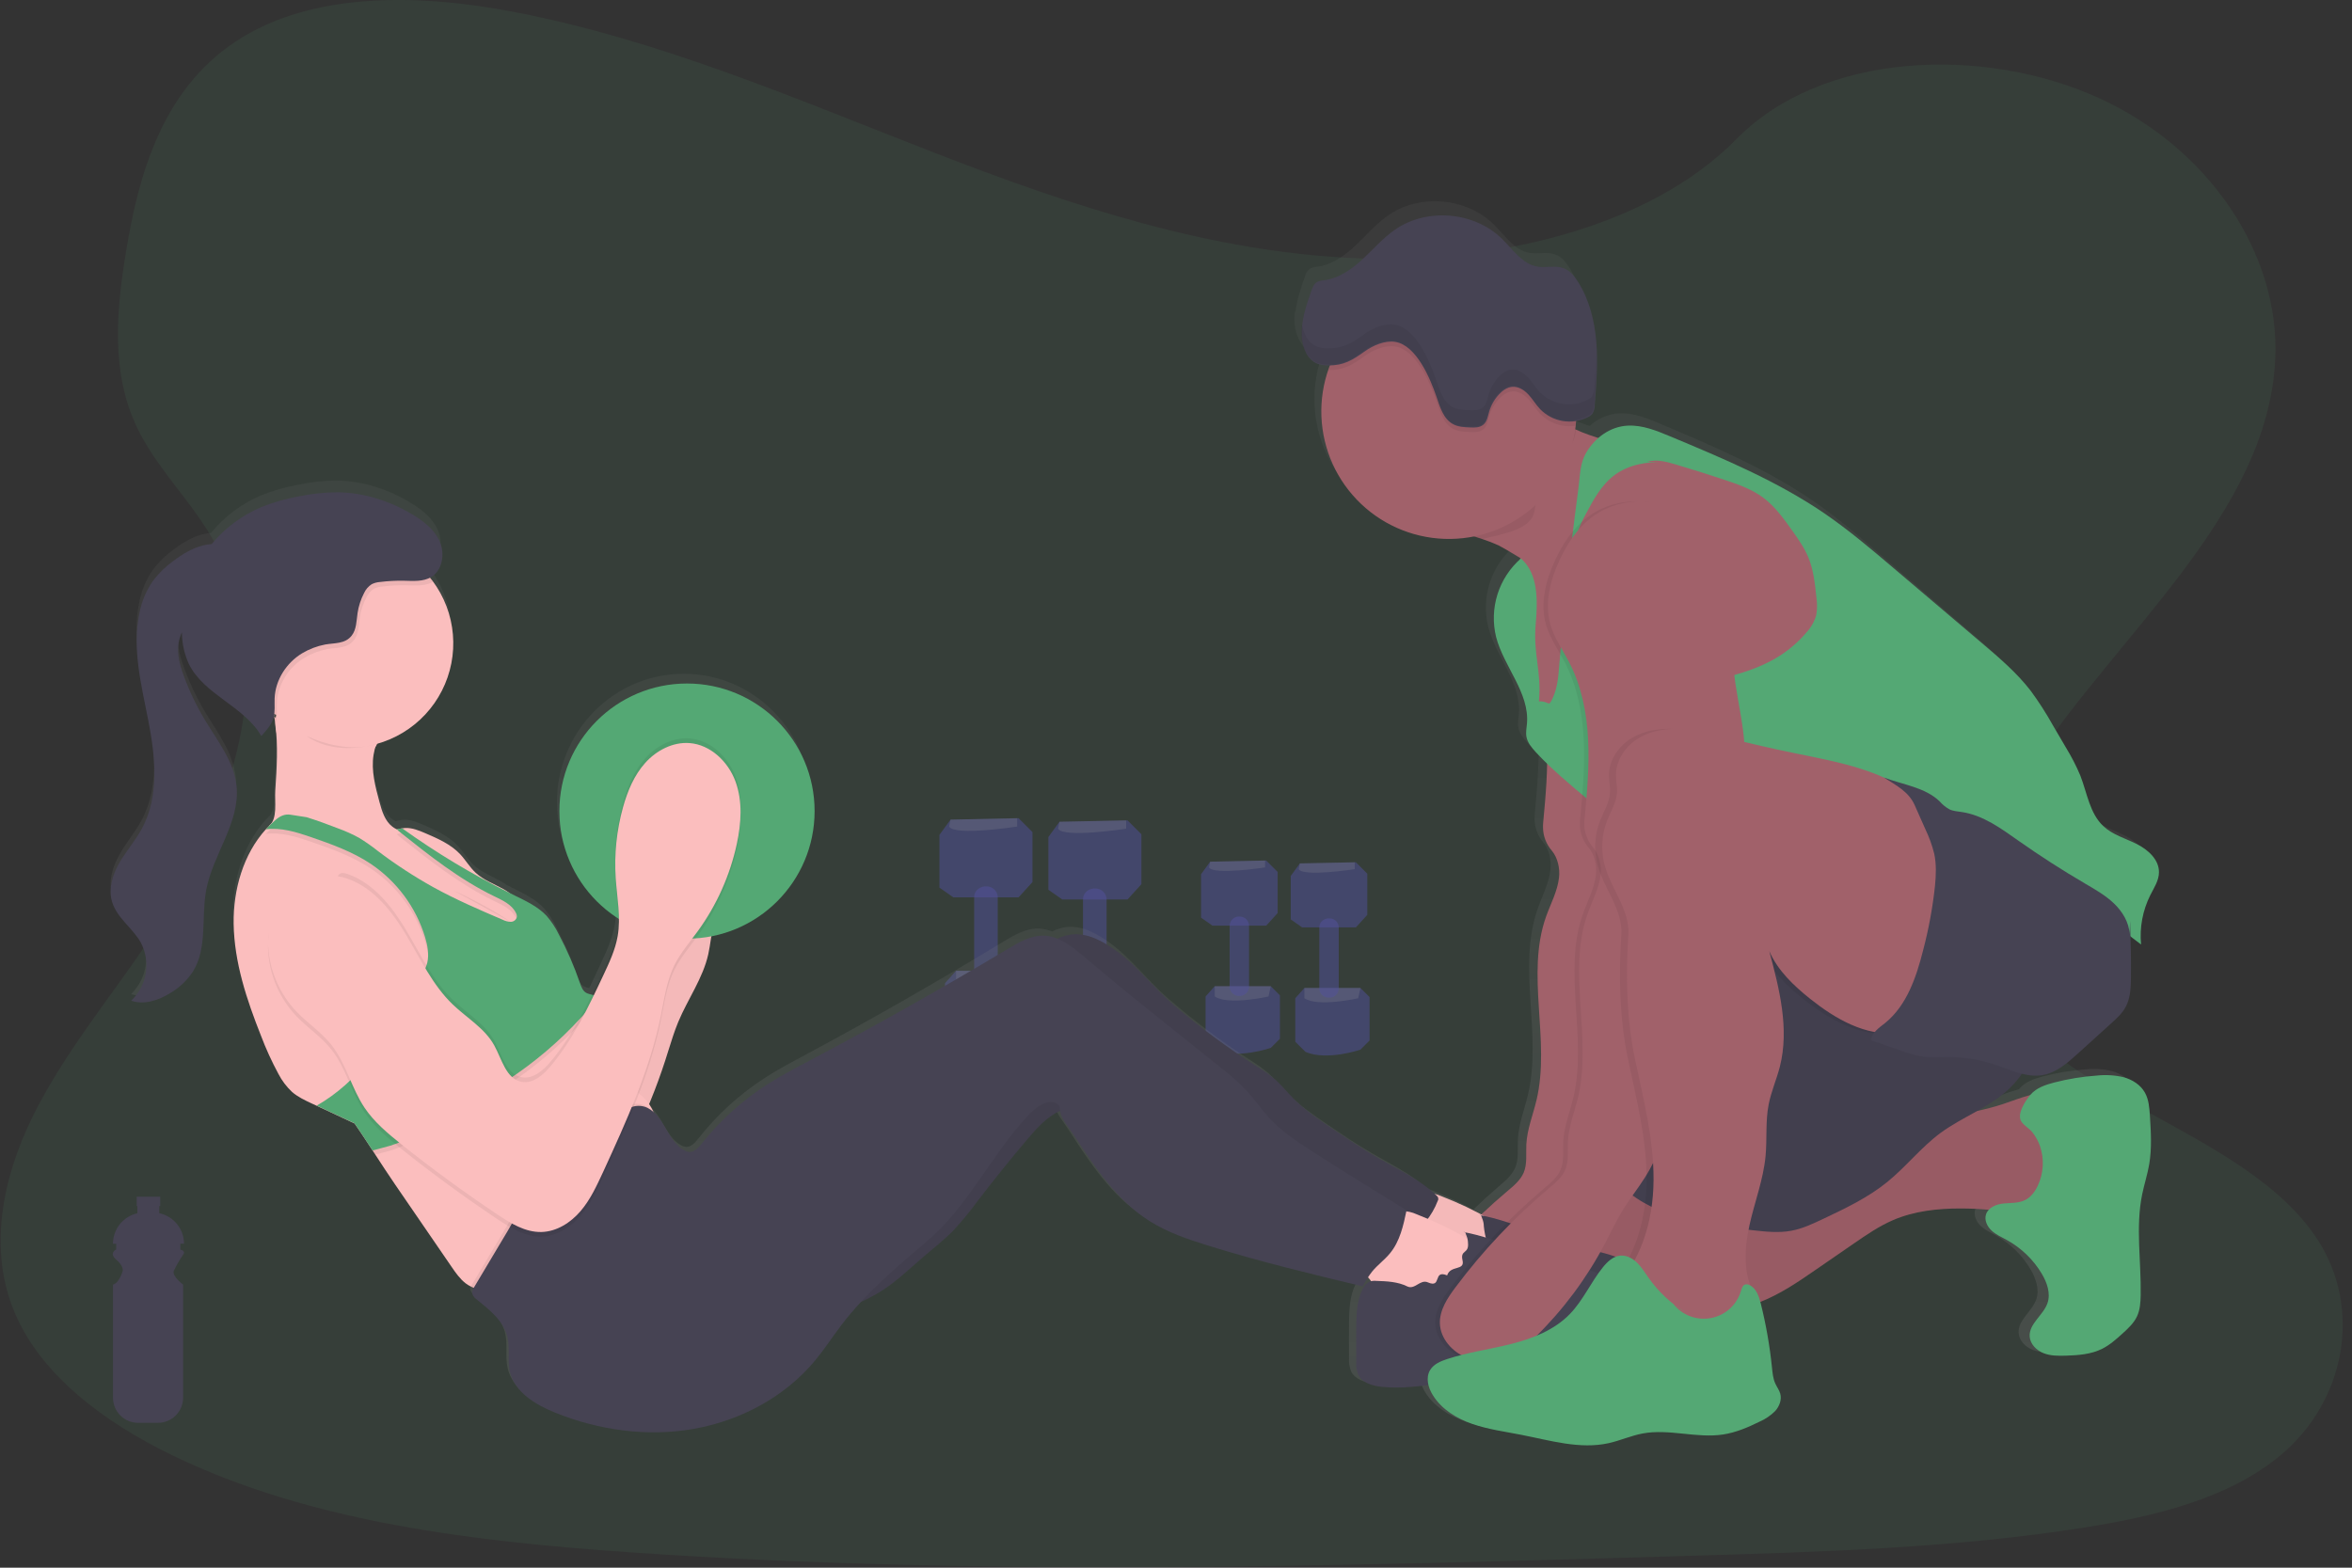 <svg width="237" height="158" viewBox="0 0 237 158" fill="none" xmlns="http://www.w3.org/2000/svg">
<rect x="0" y="0" width="237" height="158" fill="#333333" stroke="none"/>
<g clip-path="url(#clip0)">
<path opacity="0.1" d="M137.18 26.041C122.051 25.513 107.642 20.634 93.891 15.29C80.141 9.945 66.502 4.023 51.735 1.192C42.227 -0.629 31.364 -0.885 23.711 4.21C16.347 9.109 13.967 17.569 12.689 25.417C11.726 31.322 11.161 37.539 13.797 43.066C15.628 46.904 18.879 50.131 21.128 53.808C28.957 66.598 23.427 82.373 14.944 94.864C10.966 100.722 6.353 106.312 3.285 112.549C0.216 118.787 -1.203 125.934 1.482 132.296C4.145 138.601 10.485 143.339 17.355 146.67C31.309 153.429 47.751 155.373 63.784 156.471C99.277 158.899 134.958 157.848 170.544 156.795C183.714 156.406 196.942 156.01 209.896 153.974C217.092 152.844 224.52 151.049 229.743 146.715C236.374 141.215 238.017 131.901 233.574 125.002C226.122 113.432 205.511 110.56 200.306 98.143C197.438 91.31 200.383 83.696 204.55 77.358C213.489 63.761 228.471 51.833 229.262 36.29C229.803 25.616 222.6 14.927 211.463 9.865C199.787 4.572 183.605 5.238 174.992 14.001C166.124 23.035 150.54 26.506 137.18 26.041Z" fill="#54A874"/>
<g opacity="0.5">
<path opacity="0.5" d="M102.638 82.464L95.784 82.606L94.663 84.144V89.46L96.062 90.439H102.638L104.037 88.9V83.863L102.638 82.464Z" fill="#6C63FF"/>
<path opacity="0.2" d="M102.494 83.304C102.494 83.304 96.199 84.283 95.64 83.304L95.781 82.606L102.494 82.458V83.304Z" fill="white"/>
<path opacity="0.5" d="M103.197 97.852L104.315 98.972V104.298L103.197 105.4C103.197 105.4 99.141 106.799 96.482 105.679L95.222 104.421V99.095L96.343 97.835L103.197 97.852Z" fill="#6C63FF"/>
<path opacity="0.2" d="M102.916 99.112C102.916 99.112 98.02 100.23 96.343 99.112V97.852H103.197L102.916 99.112Z" fill="white"/>
<path opacity="0.5" d="M100.538 90.402V97.969C100.522 98.268 100.388 98.549 100.165 98.751C99.943 98.952 99.65 99.056 99.35 99.042V99.042C99.05 99.056 98.757 98.952 98.534 98.751C98.312 98.549 98.178 98.268 98.162 97.969V90.402C98.162 89.759 98.776 89.261 99.489 89.335C99.765 89.352 100.025 89.47 100.218 89.667C100.412 89.864 100.526 90.126 100.538 90.402V90.402Z" fill="#6C63FF"/>
<path opacity="0.5" d="M113.615 82.681L106.761 82.821L105.641 84.359V89.675L107.04 90.654H113.615L115.014 89.115V84.078L113.615 82.681Z" fill="#6C63FF"/>
<path opacity="0.2" d="M113.474 83.519C113.474 83.519 107.179 84.498 106.62 83.519L106.759 82.821L113.474 82.681V83.519Z" fill="white"/>
<path opacity="0.5" d="M114.17 98.067L115.288 99.188V104.513L114.17 105.622C114.17 105.622 110.112 107.021 107.455 105.9L106.196 104.642V99.327L107.316 98.067H114.17Z" fill="#6C63FF"/>
<path opacity="0.2" d="M113.893 99.327C113.893 99.327 108.998 100.445 107.32 99.327V98.067H114.17L113.893 99.327Z" fill="white"/>
<path opacity="0.5" d="M111.507 90.617V98.184C111.491 98.483 111.357 98.764 111.134 98.965C110.912 99.166 110.619 99.271 110.319 99.257V99.257C110.019 99.272 109.726 99.167 109.503 98.966C109.28 98.765 109.145 98.484 109.129 98.184V90.617C109.129 89.974 109.743 89.476 110.458 89.55C110.734 89.567 110.994 89.685 111.187 89.882C111.381 90.079 111.495 90.341 111.507 90.617V90.617Z" fill="#6C63FF"/>
<path opacity="0.5" d="M127.589 86.727L121.946 86.844L121.024 88.11V92.485L122.175 93.292H127.589L128.74 92.024V87.878L127.589 86.727Z" fill="#6C63FF"/>
<path opacity="0.2" d="M127.472 87.419C127.472 87.419 122.292 88.225 121.831 87.419L121.946 86.844L127.476 86.727L127.472 87.419Z" fill="white"/>
<path opacity="0.5" d="M128.048 99.394L128.97 100.316V104.692L128.048 105.613C128.048 105.613 124.709 106.764 122.517 105.843L121.481 104.806V100.431L122.402 99.394H128.048Z" fill="#6C63FF"/>
<path opacity="0.2" d="M127.818 100.431C127.818 100.431 123.787 101.353 122.407 100.431V99.394H128.048L127.818 100.431Z" fill="white"/>
<path opacity="0.5" d="M125.86 93.261V99.491C125.847 99.737 125.737 99.969 125.553 100.134C125.37 100.3 125.128 100.386 124.881 100.374V100.374C124.635 100.386 124.393 100.3 124.21 100.134C124.027 99.969 123.917 99.737 123.904 99.491V93.261C123.912 93.13 123.947 93.001 124.008 92.884C124.068 92.766 124.153 92.663 124.255 92.58C124.358 92.498 124.477 92.437 124.605 92.403C124.732 92.369 124.865 92.362 124.996 92.383C125.223 92.397 125.437 92.494 125.597 92.656C125.756 92.819 125.85 93.034 125.86 93.261Z" fill="#6C63FF"/>
<path opacity="0.5" d="M136.625 86.905L130.981 87.02L130.062 88.286V92.663L131.213 93.468H136.625L137.776 92.203V88.056L136.625 86.905Z" fill="#6C63FF"/>
<path opacity="0.2" d="M136.51 87.596C136.51 87.596 131.327 88.403 130.866 87.596L130.981 87.02L136.512 86.905L136.51 87.596Z" fill="white"/>
<path opacity="0.5" d="M137.085 99.573L138.005 100.492V104.868L137.085 105.789C137.085 105.789 133.744 106.941 131.555 106.021L130.52 104.991V100.609L131.442 99.573H137.085Z" fill="#6C63FF"/>
<path opacity="0.2" d="M136.854 100.609C136.854 100.609 132.825 101.529 131.442 100.609V99.573H137.085L136.854 100.609Z" fill="white"/>
<path opacity="0.5" d="M134.898 93.438V99.665C134.884 99.912 134.774 100.143 134.59 100.308C134.407 100.474 134.165 100.56 133.919 100.548C133.672 100.56 133.43 100.474 133.247 100.308C133.063 100.143 132.953 99.912 132.939 99.665V93.438C132.939 92.909 133.452 92.499 134.033 92.561C134.26 92.574 134.474 92.671 134.634 92.833C134.793 92.995 134.887 93.21 134.898 93.438V93.438Z" fill="#6C63FF"/>
</g>
<path d="M214.951 109.511C214.511 108.715 213.687 108.19 212.821 107.949C211.944 107.738 211.038 107.681 210.142 107.781C208.694 107.884 207.258 108.12 205.854 108.487C204.984 108.717 204.08 109.024 203.492 109.716C203.476 109.737 203.458 109.761 203.439 109.782C202.54 110.017 201.647 110.38 200.776 110.675C199.903 110.965 199.014 111.206 198.113 111.398C199.291 110.728 200.438 110.019 201.409 109.073C201.868 108.628 202.28 108.136 202.638 107.606C203.304 107.797 204.002 107.844 204.687 107.744C206.073 107.506 207.194 106.515 208.236 105.548L211.59 102.463C212.124 101.971 212.667 101.467 213.024 100.824C213.505 99.929 213.548 98.864 213.56 97.842C213.577 96.436 213.56 95.031 213.519 93.628L214.58 94.448C214.419 92.717 214.741 90.975 215.51 89.417C215.879 88.673 216.362 87.934 216.373 87.1C216.389 85.814 215.283 84.802 214.15 84.232C213.017 83.663 211.743 83.298 210.815 82.423C209.435 81.123 209.177 79.048 208.495 77.266C208.09 76.29 207.611 75.347 207.061 74.445L205.733 72.13C205.066 70.91 204.321 69.734 203.505 68.609C202.124 66.788 200.385 65.287 198.658 63.801L189.678 56.065C187.494 54.182 185.303 52.298 182.941 50.651C178.15 47.31 172.744 45.016 167.373 42.744C166.021 42.17 164.614 41.589 163.151 41.658C162.05 41.73 161.006 42.176 160.193 42.924C159.424 42.69 158.671 42.404 157.94 42.068L157.883 42.041C157.899 41.92 157.918 41.802 157.93 41.681C157.948 41.521 157.959 41.361 157.971 41.199C158.375 41.137 158.767 41.009 159.13 40.821C159.315 40.733 159.478 40.607 159.608 40.45C159.773 40.176 159.857 39.862 159.851 39.542C160.015 37.402 160.179 35.241 160.003 33.11C159.827 30.98 159.292 28.823 158.159 27.012C157.809 26.451 157.371 25.904 156.762 25.66C155.943 25.333 154.995 25.638 154.12 25.49C152.606 25.234 151.662 23.753 150.566 22.661C147.794 19.898 143.054 19.482 139.855 21.719C138.642 22.569 137.671 23.723 136.59 24.738C135.508 25.755 134.24 26.674 132.78 26.873C132.51 26.884 132.247 26.954 132.007 27.078C131.708 27.266 131.573 27.629 131.458 27.965C131.049 29.124 130.655 30.314 130.53 31.527C130.516 31.453 130.504 31.379 130.492 31.306C130.436 31.755 130.424 32.208 130.457 32.66C130.498 33.235 130.664 33.794 130.944 34.298C131.177 34.778 131.575 35.157 132.065 35.368C132.411 35.49 132.777 35.549 133.144 35.542H133.306C133.247 35.7 133.189 35.857 133.136 36.017C132.68 37.371 132.448 38.79 132.45 40.218C132.45 47.388 138.171 53.197 145.234 53.197C146.084 53.193 146.931 53.104 147.764 52.931C148.04 53.019 148.317 53.109 148.583 53.205C149.128 53.385 149.663 53.596 150.185 53.836C150.406 53.941 151.301 54.463 152.383 55.137L152.309 55.29C151.254 56.276 150.48 57.524 150.066 58.908C149.653 60.291 149.614 61.759 149.955 63.162C150.738 66.208 153.305 68.82 153.046 71.956C153.01 72.403 152.915 72.855 152.991 73.298C153.096 73.912 153.511 74.412 153.927 74.867C154.288 75.264 154.663 75.649 155.044 76.026C155.013 78.028 154.839 80.027 154.65 82.022C154.634 82.196 154.63 82.372 154.628 82.55C154.639 83.413 154.952 84.244 155.513 84.9C156.107 85.623 156.344 86.707 156.232 87.674C156.07 89.058 155.388 90.314 154.931 91.627C152.87 97.532 155.402 104.192 153.976 110.29C153.626 111.791 153.036 113.252 152.952 114.796C152.905 115.761 153.057 116.773 152.686 117.664C152.364 118.438 151.695 118.998 151.062 119.54C150.167 120.307 149.296 121.099 148.448 121.917C147.166 121.216 145.843 120.593 144.486 120.053C144.265 119.963 144.039 119.885 143.81 119.819C142.208 118.32 140.189 117.361 138.292 116.259C136.719 115.347 135.219 114.323 133.712 113.299C132.278 112.316 130.813 111.324 129.601 110.06C128.986 109.421 128.439 108.717 127.777 108.133C127.196 107.649 126.58 107.208 125.934 106.814C123.028 104.931 120.257 102.847 117.642 100.576C115.649 98.847 114.018 96.621 111.888 95.07C110.583 94.12 109.065 93.253 107.468 93.431C106.959 93.491 106.465 93.643 106.011 93.88C105.588 93.701 105.135 93.599 104.676 93.581C103.377 93.54 102.185 94.245 101.07 94.923C94.516 98.906 87.858 102.712 81.099 106.341C79.734 107.074 78.362 107.801 77.059 108.641C74.517 110.285 72.265 112.339 70.394 114.718C70.049 115.155 69.615 115.651 69.068 115.585C68.919 115.562 68.775 115.511 68.644 115.433C67.802 114.977 67.286 114.094 66.801 113.256C66.448 112.641 66.067 112 65.551 111.533C65.441 111.242 65.293 110.967 65.113 110.714C65.84 108.919 66.467 107.082 67.049 105.232C67.352 104.261 67.645 103.284 68.032 102.342C68.986 100.011 70.508 97.899 71.047 95.433C71.176 94.837 71.252 94.224 71.352 93.622C77.241 92.463 81.686 87.202 81.686 80.885C81.686 73.716 75.963 67.906 68.902 67.906C61.842 67.906 56.12 73.716 56.12 80.885C56.114 83.067 56.657 85.216 57.698 87.134C58.74 89.051 60.247 90.676 62.081 91.858C62.081 91.883 62.081 91.907 62.081 91.93C62.069 92.342 62.029 92.753 61.96 93.159C61.725 94.531 61.141 95.822 60.553 97.074C60.164 97.911 59.775 98.753 59.371 99.589C59.178 99.55 58.99 99.487 58.812 99.401C58.466 99.208 58.314 98.786 58.183 98.413C57.603 96.705 56.893 95.044 56.059 93.444C55.734 92.764 55.321 92.13 54.83 91.557C53.965 90.611 52.782 90.05 51.636 89.482C51.432 89.384 51.241 89.277 51.044 89.183C50.874 89.057 50.697 88.941 50.512 88.837C49.559 88.298 48.502 87.911 47.708 87.157C47.111 86.592 46.702 85.857 46.145 85.256C45.217 84.259 43.937 83.689 42.693 83.147C42.046 82.864 41.366 82.575 40.659 82.614C40.559 82.619 40.46 82.63 40.362 82.647C40.192 82.676 40.024 82.714 39.858 82.761C39.697 82.676 39.544 82.574 39.403 82.458C38.644 81.872 38.349 80.867 38.101 79.931C37.691 78.366 37.259 76.745 37.513 75.143C37.557 74.867 37.617 74.594 37.693 74.324C37.757 74.22 37.818 74.119 37.873 74.007C39.504 73.516 40.994 72.644 42.219 71.461C43.444 70.278 44.369 68.82 44.917 67.207C45.464 65.595 45.618 63.875 45.366 62.191C45.114 60.506 44.463 58.907 43.467 57.525C43.363 57.382 43.263 57.242 43.146 57.103L43.269 57.036C44.401 56.343 44.66 54.688 44.135 53.455C43.611 52.222 42.496 51.351 41.368 50.667C41.204 50.567 41.038 50.472 40.87 50.378L40.727 50.3C40.6 50.231 40.475 50.163 40.348 50.096L40.198 50.02C40.049 49.944 39.899 49.872 39.75 49.803L39.682 49.77C39.496 49.686 39.309 49.604 39.121 49.526C38.938 49.45 38.756 49.381 38.572 49.321L38.496 49.293C38.322 49.229 38.146 49.17 37.969 49.112L37.931 49.1C36.642 48.681 35.299 48.455 33.944 48.428C32.618 48.436 31.297 48.582 30.001 48.865C28.74 49.093 27.505 49.448 26.314 49.924C24.347 50.757 22.612 52.058 21.261 53.713C20.976 53.735 20.694 53.781 20.417 53.852C19.309 54.133 18.311 54.752 17.399 55.452C16.636 56.014 15.96 56.684 15.392 57.443C14.724 58.416 14.263 59.515 14.038 60.674C13.262 64.305 14.216 68.048 14.919 71.698C15.621 75.348 16.027 79.326 14.304 82.602C13.655 83.831 12.733 84.898 12.051 86.104C11.369 87.311 10.896 88.767 11.289 90.105C11.766 91.729 13.338 92.751 14.157 94.226C15.116 95.945 14.851 98.254 13.598 99.757C13.542 99.823 13.487 99.888 13.428 99.962C13.368 100.036 13.284 100.113 13.206 100.183C14.499 100.638 15.939 100.148 17.098 99.419C18.026 98.871 18.812 98.114 19.395 97.209C20.859 94.804 20.202 91.695 20.718 88.915C21.396 85.275 24.133 82.028 23.756 78.343C23.502 75.871 21.888 73.804 20.62 71.678C19.777 70.251 19.07 68.747 18.51 67.188C18.487 67.122 18.465 67.054 18.44 66.983C18.069 65.928 17.785 64.809 17.975 63.705C18.04 63.348 18.147 62.999 18.295 62.667C18.295 62.706 18.295 62.746 18.295 62.785C18.32 63.853 18.557 64.906 18.993 65.881C20.273 68.543 23.354 69.772 25.31 71.932C25.392 72.022 25.47 72.114 25.548 72.208C25.571 72.233 25.591 72.259 25.611 72.286L25.777 72.491L25.847 72.587C25.898 72.659 25.95 72.73 25.997 72.804L26.06 72.896C26.126 73.001 26.191 73.101 26.253 73.214C26.75 72.663 27.265 72.083 27.465 71.37C27.484 71.309 27.496 71.245 27.508 71.182C27.525 71.198 27.539 71.217 27.555 71.235C27.594 71.454 27.625 71.674 27.654 71.895C27.654 72.211 27.687 72.526 27.754 72.835C27.91 74.801 27.785 76.821 27.654 78.794C27.584 79.849 27.859 81.416 27.187 82.202L27.166 82.225C27.127 82.271 27.084 82.313 27.037 82.352V82.352C26.922 82.471 26.806 82.587 26.697 82.71C24.444 85.25 23.42 88.855 23.473 92.309C23.526 96.24 24.782 100.048 26.206 103.704C26.703 105.039 27.289 106.339 27.959 107.596C28.305 108.275 28.763 108.89 29.313 109.417C29.889 109.927 30.589 110.263 31.279 110.591C31.451 110.673 31.626 110.753 31.798 110.837L32.238 111.042L35.591 112.635C36.206 113.539 36.8 114.467 37.4 115.397C37.486 115.528 37.57 115.663 37.658 115.794C38.314 116.818 38.973 117.842 39.645 118.838L45.297 127.208C45.706 127.822 46.134 128.437 46.71 128.891C46.874 129.02 47.051 129.131 47.239 129.221C47.334 129.267 47.432 129.307 47.532 129.342C47.407 129.528 47.354 129.753 47.382 129.975C47.457 130.193 47.601 130.38 47.792 130.51C49.07 131.567 50.489 132.681 50.891 134.305C51.176 135.463 50.891 136.702 51.147 137.865C51.616 139.963 53.691 141.235 55.653 142.042C60.051 143.849 64.937 144.543 69.609 143.703C74.281 142.863 78.72 140.44 81.746 136.739C82.676 135.596 83.469 134.348 84.351 133.168C84.966 132.337 85.642 131.544 86.34 130.78C87.094 130.435 87.821 130.034 88.514 129.58C89.991 128.598 91.263 127.339 92.611 126.171C93.616 125.294 94.669 124.467 95.593 123.508C96.422 122.599 97.198 121.641 97.914 120.64C99.553 118.469 101.245 116.341 102.992 114.256C103.926 113.139 104.915 112.002 106.22 111.388L106.28 111.363C106.435 112.281 107.162 113.059 107.672 113.852C109.782 117.129 111.99 120.503 115.252 122.593C117.038 123.736 119.057 124.436 121.073 125.075C126.194 126.693 131.397 127.963 136.604 129.235C136.776 128.908 136.944 128.605 137.132 128.31C137.213 128.395 137.288 128.485 137.358 128.58C137.38 128.613 137.399 128.648 137.421 128.68C137.384 128.688 137.347 128.698 137.311 128.711C136.976 128.867 136.714 129.143 136.575 129.485C136.014 130.61 135.961 131.915 135.934 133.173C135.916 134.402 135.934 135.631 135.934 136.86C135.904 137.318 135.974 137.778 136.139 138.207C136.536 139.027 137.546 139.332 138.45 139.436C140.019 139.611 141.6 139.463 143.161 139.252C143.251 139.62 143.398 139.972 143.597 140.295C144.474 141.729 145.988 142.675 147.563 143.23C149.138 143.785 150.808 144.006 152.444 144.332C155.351 144.91 158.325 145.834 161.216 145.182C162.369 144.922 163.469 144.418 164.622 144.197C167.262 143.697 169.999 144.709 172.658 144.303C173.942 144.099 175.157 143.587 176.32 142.999C176.907 142.741 177.439 142.374 177.887 141.917C178.313 141.438 178.57 140.758 178.393 140.137C178.293 139.781 178.064 139.477 177.91 139.142C177.704 138.604 177.587 138.037 177.564 137.462C177.35 135.286 176.982 133.129 176.462 131.005C176.447 130.946 176.431 130.884 176.415 130.823C178.424 130.026 180.225 128.775 182.003 127.529L185.827 124.854C187.056 123.987 188.316 123.117 189.696 122.511C191.814 121.581 194.16 121.314 196.468 121.316C197.413 121.316 198.359 121.363 199.299 121.45C199.179 121.58 199.089 121.735 199.035 121.904C198.847 122.49 199.146 123.133 199.59 123.561C200.035 123.99 200.614 124.231 201.137 124.528C202.58 125.341 203.782 126.522 204.619 127.951C205.143 128.85 205.524 129.942 205.193 130.932C204.783 132.173 203.322 133.029 203.406 134.336C203.456 135.106 204.076 135.743 204.783 136.028C205.49 136.313 206.274 136.309 207.036 136.286C208.284 136.247 209.568 136.151 210.684 135.583C211.436 135.2 212.073 134.623 212.698 134.051C213.267 133.529 213.849 132.986 214.173 132.281C214.476 131.618 214.523 130.866 214.537 130.137C214.599 126.704 214.007 123.223 214.689 119.86C214.894 118.836 215.222 117.834 215.396 116.802C215.67 115.163 215.566 113.508 215.461 111.861C215.41 111.05 215.349 110.214 214.951 109.511Z" fill="url(#paint0_linear)"/>
<path opacity="0.06" d="M171.673 62.032C170.868 62.575 170.587 63.623 170.484 64.59C170.048 68.701 171.744 72.771 171.632 76.903C171.541 80.191 170.316 83.327 169.108 86.385C167.047 91.602 165.974 97.268 165.558 102.862C165.142 108.457 164.534 114.282 161.531 119.014C160.849 120.085 160.054 121.081 159.386 122.158C158.686 123.285 158.131 124.493 157.512 125.665C155.689 129.126 153.34 132.282 150.547 135.02C149.728 135.819 148.86 136.593 147.815 137.054C147.142 137.346 146.417 137.501 145.683 137.508C144.949 137.516 144.221 137.377 143.542 137.099C142.141 136.52 140.961 135.213 140.904 133.697C140.852 132.341 141.661 131.118 142.473 130.032C145.222 126.354 148.383 123.003 151.895 120.044C152.532 119.508 153.204 118.952 153.534 118.186C153.905 117.304 153.753 116.302 153.8 115.345C153.876 113.819 154.47 112.371 154.824 110.884C156.258 104.843 153.71 98.247 155.783 92.395C156.244 91.094 156.928 89.851 157.09 88.481C157.205 87.522 156.967 86.451 156.367 85.732C155.805 85.085 155.491 84.261 155.48 83.405C155.48 83.228 155.48 83.054 155.5 82.882C155.75 80.201 155.998 77.507 155.863 74.818C155.728 72.128 155.193 69.424 153.952 67.034C153.309 65.794 152.477 64.635 152.08 63.297C151.441 61.132 152.03 58.791 152.983 56.743C153.727 55.141 154.718 53.615 156.103 52.517C158.675 50.479 162.526 50.243 165.343 51.929C167.42 53.17 168.842 55.258 169.995 57.386C170.822 58.941 171.685 60.258 171.673 62.032Z" fill="black"/>
<path d="M164.845 45.706C164.452 46.767 164.061 47.828 163.671 48.889C163.413 49.586 163.157 50.288 162.891 50.985C161.662 54.194 160.288 57.353 158.137 60.01C158.458 59.612 155.433 57.613 153.202 56.249C152.114 55.579 151.213 55.063 150.992 54.961C150.466 54.723 149.928 54.514 149.38 54.334C148.53 54.047 147.669 53.799 146.819 53.49C144.853 52.779 146.227 51.712 147.069 50.565C149.824 46.808 150.347 41.675 153.475 38.223C154.622 40.403 156.436 42.158 158.653 43.231C158.696 43.254 158.741 43.275 158.786 43.293C160.644 44.161 162.696 44.536 164.618 45.264C164.722 45.302 164.843 45.358 164.878 45.468C164.891 45.549 164.88 45.632 164.845 45.706Z" fill="#A1616A"/>
<path d="M159.497 121.583C158.607 122.857 158.053 124.336 157.887 125.882C157.72 127.428 157.946 128.99 158.544 130.426C158.695 130.827 158.931 131.19 159.235 131.493C159.621 131.795 160.072 132.005 160.552 132.107C164.62 133.265 168.962 133.037 173.129 132.312C174.54 132.095 175.927 131.742 177.271 131.257C179.334 130.469 181.175 129.209 182.994 127.951L186.841 125.3C188.086 124.442 189.342 123.58 190.733 122.978C192.863 122.058 195.223 121.794 197.544 121.796C199.537 121.798 201.526 121.988 203.484 122.363C204.789 122.615 206.352 122.875 207.27 121.923C207.794 121.384 207.95 120.595 208.052 119.852C208.457 116.959 208.45 114.023 208.03 111.132C208.019 110.888 207.931 110.655 207.778 110.466C207.633 110.343 207.457 110.263 207.27 110.234C205.457 109.825 203.638 110.675 201.876 111.259C198.216 112.475 194.285 112.621 190.561 113.623C186.652 114.673 182.982 116.662 178.942 117.066C177.017 117.258 175.083 117.09 173.153 117.133C171.363 117.172 169.694 117.791 167.94 117.865C164.56 118.014 161.621 118.604 159.497 121.583Z" fill="#A1616A"/>
<path opacity="0.06" d="M159.497 121.583C158.607 122.857 158.053 124.336 157.887 125.882C157.72 127.428 157.946 128.99 158.544 130.426C158.695 130.827 158.931 131.19 159.235 131.493C159.621 131.795 160.072 132.005 160.552 132.107C164.62 133.265 168.962 133.037 173.129 132.312C174.54 132.095 175.927 131.742 177.271 131.257C179.334 130.469 181.175 129.209 182.994 127.951L186.841 125.3C188.086 124.442 189.342 123.58 190.733 122.978C192.863 122.058 195.223 121.794 197.544 121.796C199.537 121.798 201.526 121.988 203.484 122.363C204.789 122.615 206.352 122.875 207.27 121.923C207.794 121.384 207.95 120.595 208.052 119.852C208.457 116.959 208.45 114.023 208.03 111.132C208.019 110.888 207.931 110.655 207.778 110.466C207.633 110.343 207.457 110.263 207.27 110.234C205.457 109.825 203.638 110.675 201.876 111.259C198.216 112.475 194.285 112.621 190.561 113.623C186.652 114.673 182.982 116.662 178.942 117.066C177.017 117.258 175.083 117.09 173.153 117.133C171.363 117.172 169.694 117.791 167.94 117.865C164.56 118.014 161.621 118.604 159.497 121.583Z" fill="black"/>
<path d="M162.803 117.252C162.707 117.705 162.621 118.184 162.756 118.627C162.924 119.062 163.207 119.443 163.575 119.729C167.058 122.847 172.033 123.492 176.685 123.998C177.945 124.135 179.227 124.272 180.475 124.045C181.611 123.84 182.673 123.338 183.719 122.842C185.973 121.775 188.238 120.696 190.17 119.127C192.064 117.59 193.584 115.624 195.547 114.176C197.777 112.537 200.52 111.599 202.511 109.669C203.951 108.28 204.908 106.467 205.242 104.495C205.467 103.149 205.393 101.775 205.242 100.419C205.08 98.86 204.82 97.274 204.078 95.894C203.22 94.296 201.778 93.089 200.256 92.098C197.036 90.004 193.244 88.706 189.399 88.739C184.074 88.786 179.157 91.885 175.335 95.365C171.292 99.051 168.02 103.502 165.708 108.461C164.402 111.269 163.428 114.219 162.803 117.252V117.252Z" fill="#464353"/>
<path opacity="0.06" d="M162.803 117.252C162.707 117.705 162.621 118.184 162.756 118.627C162.924 119.062 163.207 119.443 163.575 119.729C167.058 122.847 172.033 123.492 176.685 123.998C177.945 124.135 179.227 124.272 180.475 124.045C181.611 123.84 182.673 123.338 183.719 122.842C185.973 121.775 188.238 120.696 190.17 119.127C192.064 117.59 193.584 115.624 195.547 114.176C197.777 112.537 200.52 111.599 202.511 109.669C203.951 108.28 204.908 106.467 205.242 104.495C205.467 103.149 205.393 101.775 205.242 100.419C205.08 98.86 204.82 97.274 204.078 95.894C203.22 94.296 201.778 93.089 200.256 92.098C197.036 90.004 193.244 88.706 189.399 88.739C184.074 88.786 179.157 91.885 175.335 95.365C171.292 99.051 168.02 103.502 165.708 108.461C164.402 111.269 163.428 114.219 162.803 117.252V117.252Z" fill="black"/>
<path d="M171.673 62.032C170.868 62.575 170.587 63.623 170.484 64.59C170.048 68.701 171.744 72.771 171.632 76.903C171.541 80.191 170.316 83.327 169.108 86.385C167.047 91.602 165.974 97.268 165.558 102.862C165.142 108.457 164.534 114.282 161.531 119.014C160.849 120.085 160.054 121.081 159.386 122.158C158.686 123.285 158.131 124.493 157.512 125.665C155.689 129.126 153.34 132.282 150.547 135.02C149.728 135.819 148.86 136.593 147.815 137.054C147.142 137.346 146.417 137.501 145.683 137.508C144.949 137.516 144.221 137.377 143.542 137.099C142.141 136.52 140.961 135.213 140.904 133.697C140.852 132.341 141.661 131.118 142.473 130.032C145.222 126.354 148.383 123.003 151.895 120.044C152.532 119.508 153.204 118.952 153.534 118.186C153.905 117.304 153.753 116.302 153.8 115.345C153.876 113.819 154.47 112.371 154.824 110.884C156.258 104.843 153.71 98.247 155.783 92.395C156.244 91.094 156.928 89.851 157.09 88.481C157.205 87.522 156.967 86.451 156.367 85.732C155.805 85.085 155.491 84.261 155.48 83.405C155.48 83.228 155.48 83.054 155.5 82.882C155.75 80.201 155.998 77.507 155.863 74.818C155.728 72.128 155.193 69.424 153.952 67.034C153.309 65.794 152.477 64.635 152.08 63.297C151.441 61.132 152.03 58.791 152.983 56.743C153.727 55.141 154.718 53.615 156.103 52.517C158.675 50.479 162.526 50.243 165.343 51.929C167.42 53.17 168.842 55.258 169.995 57.386C170.822 58.941 171.685 60.258 171.673 62.032Z" fill="#A1616A"/>
<path d="M160.355 75.793C164.637 75.793 168.108 70.346 168.108 63.627C168.108 56.909 164.637 51.462 160.355 51.462C156.073 51.462 152.602 56.909 152.602 63.627C152.602 70.346 156.073 75.793 160.355 75.793Z" fill="#A1616A"/>
<path d="M140.582 127.199C140.811 127.522 140.966 127.891 141.037 128.281C141.108 128.67 141.092 129.07 140.992 129.453C141.722 129.977 142.611 130.236 143.509 130.186C144.401 130.137 145.277 129.936 146.1 129.59C146.816 129.329 147.494 128.973 148.116 128.533C149.185 127.742 149.96 126.612 150.574 125.44C150.92 124.793 151.215 123.955 150.779 123.373C150.607 123.176 150.399 123.014 150.164 122.898C148.586 121.997 146.943 121.216 145.248 120.561C144.783 120.346 144.277 120.233 143.765 120.229C143.136 120.264 142.565 120.608 142.065 120.993C140.942 121.866 140.036 122.988 139.418 124.27C139.226 124.68 138.644 125.653 138.933 126.075C139.064 126.269 139.548 126.337 139.752 126.46C140.078 126.645 140.361 126.897 140.582 127.199V127.199Z" fill="#FBBEBE"/>
<path opacity="0.03" d="M140.582 127.199C140.811 127.522 140.966 127.891 141.037 128.281C141.108 128.67 141.092 129.07 140.992 129.453C141.722 129.977 142.611 130.236 143.509 130.186C144.401 130.137 145.277 129.936 146.1 129.59C146.816 129.329 147.494 128.973 148.116 128.533C149.185 127.742 149.96 126.612 150.574 125.44C150.92 124.793 151.215 123.955 150.779 123.373C150.607 123.176 150.399 123.014 150.164 122.898C148.586 121.997 146.943 121.216 145.248 120.561C144.783 120.346 144.277 120.233 143.765 120.229C143.136 120.264 142.565 120.608 142.065 120.993C140.942 121.866 140.036 122.988 139.418 124.27C139.226 124.68 138.644 125.653 138.933 126.075C139.064 126.269 139.548 126.337 139.752 126.46C140.078 126.645 140.361 126.897 140.582 127.199V127.199Z" fill="black"/>
<path d="M149.064 122.453C152.53 123.096 155.718 124.772 159.124 125.675C160.503 126.04 161.922 126.29 163.239 126.827C164.556 127.363 165.798 128.281 166.365 129.588C166.605 130.215 166.764 130.87 166.838 131.538C166.986 132.482 167.107 133.537 166.545 134.311C165.953 135.131 164.835 135.311 163.833 135.432C160.232 135.86 156.631 136.29 153.018 136.593C152.286 136.638 151.558 136.725 150.836 136.853C150.242 136.972 149.663 137.153 149.073 137.292C148.309 137.47 147.532 137.583 146.758 137.701C144.777 137.986 142.774 138.271 140.785 138.054C139.877 137.953 138.861 137.661 138.462 136.841C138.296 136.416 138.226 135.96 138.257 135.506C138.247 134.289 138.237 133.074 138.257 131.859C138.276 130.612 138.337 129.317 138.902 128.205C139.042 127.865 139.307 127.59 139.642 127.437C139.848 127.378 140.063 127.358 140.277 127.38C141.342 127.416 142.444 127.462 143.396 127.937C144.152 128.312 144.767 128.936 145.537 129.276C146.996 129.924 148.755 129.459 150.232 130.067C150.576 129.006 150.498 127.933 150.242 126.845C149.986 125.757 149.628 124.69 149.519 123.58C149.515 123.336 149.468 123.095 149.38 122.867C149.269 122.64 149.306 122.418 149.064 122.453Z" fill="#464353"/>
<path opacity="0.06" d="M149.064 122.453C152.53 123.096 155.718 124.772 159.124 125.675C160.503 126.04 161.922 126.29 163.239 126.827C164.556 127.363 165.798 128.281 166.365 129.588C166.605 130.215 166.764 130.87 166.838 131.538C166.986 132.482 167.107 133.537 166.545 134.311C165.953 135.131 164.835 135.311 163.833 135.432C160.232 135.86 156.631 136.29 153.018 136.593C152.286 136.638 151.558 136.725 150.836 136.853C150.242 136.972 149.663 137.153 149.073 137.292C148.309 137.47 147.532 137.583 146.758 137.701C144.777 137.986 142.774 138.271 140.785 138.054C139.877 137.953 138.861 137.661 138.462 136.841C138.296 136.416 138.226 135.96 138.257 135.506C138.247 134.289 138.237 133.074 138.257 131.859C138.276 130.612 138.337 129.317 138.902 128.205C139.042 127.865 139.307 127.59 139.642 127.437C139.848 127.378 140.063 127.358 140.277 127.38C141.342 127.416 142.444 127.462 143.396 127.937C144.152 128.312 144.767 128.936 145.537 129.276C146.996 129.924 148.755 129.459 150.232 130.067C150.576 129.006 150.498 127.933 150.242 126.845C149.986 125.757 149.628 124.69 149.519 123.58C149.515 123.336 149.468 123.095 149.38 122.867C149.269 122.64 149.306 122.418 149.064 122.453Z" fill="black"/>
<path d="M33.287 87.526C32.588 87.305 31.914 87.923 31.523 88.55C29.897 91.107 30.03 94.519 31.331 97.256C31.64 97.95 32.067 98.585 32.592 99.134C33.297 99.829 34.205 100.273 35.05 100.773C37.398 102.16 39.41 104.048 40.942 106.304C41.943 107.781 42.732 109.405 43.869 110.779C46.667 114.163 51.266 115.696 53.98 119.137C54.629 119.956 55.178 120.907 56.044 121.503C56.56 121.857 57.16 122.067 57.783 122.112C58.407 122.156 59.031 122.034 59.591 121.756C60.151 121.479 60.627 121.057 60.97 120.534C61.313 120.012 61.51 119.407 61.54 118.783C62.595 117.232 63.458 115.519 64.279 113.832C65.494 111.255 66.521 108.594 67.352 105.869C67.657 104.907 67.952 103.938 68.341 103.002C69.302 100.691 70.832 98.6 71.373 96.158C71.59 95.179 71.643 94.161 71.959 93.21C72.241 92.357 72.724 91.584 73.368 90.957C75.498 88.886 76.645 85.869 78.339 83.431C79.028 82.446 79.743 81.463 80.197 80.348C80.652 79.234 80.826 77.958 80.402 76.831C79.978 75.705 78.87 74.795 77.669 74.859C77.132 74.914 76.611 75.075 76.135 75.33C74.481 76.115 72.964 77.161 71.641 78.427C71.063 78.984 70.516 79.572 70.002 80.189C67.499 83.179 65.541 86.809 65.369 90.705C65.311 92.041 65.418 93.522 64.57 94.556C62.231 97.414 61.479 101.342 59.484 104.452C58.56 105.886 57.501 107.371 55.922 108.024C55.688 108.137 55.43 108.187 55.172 108.172C54.541 108.1 54.178 107.436 53.912 106.859C52.871 104.606 51.667 102.432 50.309 100.355C49.772 99.536 49.18 98.696 48.322 98.215C47.736 97.889 47.056 97.743 46.505 97.362C45.737 96.832 45.336 95.928 44.936 95.082C43.642 92.35 42.002 89.795 40.059 87.479C39.17 86.42 37.998 85.326 36.626 85.484C35.319 85.637 34.52 87.012 33.287 87.526Z" fill="#FBBEBE"/>
<path opacity="0.03" d="M33.287 87.526C32.588 87.305 31.914 87.923 31.523 88.55C29.897 91.107 30.03 94.519 31.331 97.256C31.64 97.95 32.067 98.585 32.592 99.134C33.297 99.829 34.205 100.273 35.05 100.773C37.398 102.16 39.41 104.048 40.942 106.304C41.943 107.781 42.732 109.405 43.869 110.779C46.667 114.163 51.266 115.696 53.98 119.137C54.629 119.956 55.178 120.907 56.044 121.503C56.56 121.857 57.16 122.067 57.783 122.112C58.407 122.156 59.031 122.034 59.591 121.756C60.151 121.479 60.627 121.057 60.97 120.534C61.313 120.012 61.51 119.407 61.54 118.783C62.595 117.232 63.458 115.519 64.279 113.832C65.494 111.255 66.521 108.594 67.352 105.869C67.657 104.907 67.952 103.938 68.341 103.002C69.302 100.691 70.832 98.6 71.373 96.158C71.59 95.179 71.643 94.161 71.959 93.21C72.241 92.357 72.724 91.584 73.368 90.957C75.498 88.886 76.645 85.869 78.339 83.431C79.028 82.446 79.743 81.463 80.197 80.348C80.652 79.234 80.826 77.958 80.402 76.831C79.978 75.705 78.87 74.795 77.669 74.859C77.132 74.914 76.611 75.075 76.135 75.33C74.481 76.115 72.964 77.161 71.641 78.427C71.063 78.984 70.516 79.572 70.002 80.189C67.499 83.179 65.541 86.809 65.369 90.705C65.311 92.041 65.418 93.522 64.57 94.556C62.231 97.414 61.479 101.342 59.484 104.452C58.56 105.886 57.501 107.371 55.922 108.024C55.688 108.137 55.43 108.187 55.172 108.172C54.541 108.1 54.178 107.436 53.912 106.859C52.871 104.606 51.667 102.432 50.309 100.355C49.772 99.536 49.18 98.696 48.322 98.215C47.736 97.889 47.056 97.743 46.505 97.362C45.737 96.832 45.336 95.928 44.936 95.082C43.642 92.35 42.002 89.795 40.059 87.479C39.17 86.42 37.998 85.326 36.626 85.484C35.319 85.637 34.52 87.012 33.287 87.526Z" fill="black"/>
<path d="M33.144 77.739C36.126 77.739 38.543 75.557 38.543 72.866C38.543 70.174 36.126 67.993 33.144 67.993C30.161 67.993 27.744 70.174 27.744 72.866C27.744 75.557 30.161 77.739 33.144 77.739Z" fill="#FBBEBE"/>
<path d="M38.207 73.808C39.281 73.808 40.151 72.938 40.151 71.864C40.151 70.79 39.281 69.92 38.207 69.92C37.133 69.92 36.263 70.79 36.263 71.864C36.263 72.938 37.133 73.808 38.207 73.808Z" fill="#FBBEBE"/>
<path d="M33.852 72.866C37.96 72.866 41.29 71.975 41.29 70.877C41.29 69.778 37.96 68.888 33.852 68.888C29.744 68.888 26.415 69.778 26.415 70.877C26.415 71.975 29.744 72.866 33.852 72.866Z" fill="#FBBEBE"/>
<path d="M27.22 70.453C27.401 71.026 27.543 71.611 27.646 72.204C27.021 71.57 26.48 70.859 26.036 70.088C25.916 69.955 25.82 69.803 25.751 69.637C25.087 68.093 24.634 66.53 24.634 64.838C24.634 62.876 25.183 60.953 26.218 59.287C27.253 57.62 28.733 56.276 30.492 55.407C32.25 54.537 34.217 54.176 36.169 54.365C38.122 54.555 39.983 55.286 41.542 56.477C43.101 57.668 44.296 59.271 44.992 61.105C45.687 62.94 45.857 64.932 45.48 66.857C45.103 68.782 44.196 70.564 42.86 72.001C41.524 73.437 39.813 74.472 37.92 74.988C38.242 73.951 38.682 72.939 38.74 71.864C38.774 71.505 38.722 71.144 38.588 70.809C38.408 70.453 38.143 70.148 37.816 69.92C36.644 69.025 35.137 68.634 33.662 68.658C32.185 68.719 30.735 69.067 29.391 69.682C28.967 69.865 28.459 70.111 27.957 70.278C27.718 70.361 27.471 70.42 27.22 70.453V70.453Z" fill="#FBBEBE"/>
<path d="M53.9 93.472C53.226 94.552 51.786 94.882 50.52 94.785C48.16 94.611 46.014 93.352 44.191 91.836C42.367 90.32 40.774 88.558 38.91 87.1C35.442 84.382 31.535 83.29 27.123 83.226C27.986 82.511 27.668 80.815 27.738 79.701C27.889 77.448 28.033 75.135 27.738 72.915C27.707 72.675 27.672 72.439 27.631 72.204C27.701 72.278 27.775 72.349 27.851 72.423C29.163 73.682 30.778 74.58 32.541 75.03C34.303 75.479 36.151 75.465 37.906 74.988C37.793 75.344 37.705 75.709 37.642 76.078C37.388 77.661 37.814 79.267 38.234 80.817C38.484 81.745 38.781 82.741 39.545 83.321C40.041 83.698 40.665 83.845 41.253 84.044C42.425 84.443 43.507 85.07 44.436 85.887C45.084 86.455 45.665 87.116 46.36 87.61C47.02 88.028 47.716 88.387 48.439 88.683C50.214 89.502 51.89 90.519 53.437 91.713C53.729 91.895 53.956 92.165 54.086 92.483C54.125 92.652 54.128 92.827 54.096 92.997C54.064 93.167 53.997 93.329 53.9 93.472V93.472Z" fill="#FBBEBE"/>
<path d="M66 113.319C65.859 114.253 65.002 114.983 64.398 115.708C62.755 117.691 61.09 119.68 59.252 121.495C57.286 123.434 55.127 125.163 52.97 126.892L50.172 129.131C49.827 129.447 49.422 129.69 48.982 129.848C48.466 129.977 47.921 129.912 47.45 129.666C47.262 129.576 47.084 129.467 46.919 129.34C46.339 128.889 45.913 128.275 45.498 127.67C43.605 124.908 41.71 122.145 39.813 119.381C39.137 118.393 38.474 117.379 37.814 116.365C37.726 116.234 37.642 116.101 37.554 115.97C36.952 115.048 36.351 114.127 35.735 113.235L32.363 111.656L31.921 111.451L31.398 111.208C30.704 110.882 29.999 110.55 29.422 110.046C28.869 109.526 28.408 108.916 28.059 108.241C27.385 106.994 26.795 105.703 26.294 104.376C24.86 100.757 23.598 96.984 23.545 93.087C23.498 89.66 24.51 86.096 26.787 83.581C27.099 83.235 27.433 82.91 27.789 82.61C28.227 82.243 28.68 82.028 29.243 82.108C29.807 82.188 30.341 82.27 30.882 82.362C32.373 82.619 33.853 82.933 35.321 83.304C36.644 83.642 38.015 84.027 39.352 83.759C39.567 83.716 39.78 83.654 39.993 83.599C40.167 83.554 40.34 83.511 40.518 83.483C40.617 83.465 40.717 83.454 40.817 83.45C41.528 83.413 42.21 83.698 42.865 83.978C44.117 84.515 45.405 85.08 46.348 86.068C46.909 86.662 47.321 87.391 47.919 87.95C48.718 88.698 49.783 89.081 50.741 89.615C50.927 89.718 51.105 89.832 51.276 89.957C51.654 90.241 51.998 90.567 52.3 90.93V90.93C53.541 92.395 54.279 94.372 55.649 95.828C56.746 96.992 57.699 98.282 58.488 99.673C58.617 99.904 58.742 100.138 58.865 100.376C59.07 100.771 59.261 101.172 59.437 101.578C59.482 101.682 59.527 101.783 59.568 101.891C59.826 102.505 60.051 103.132 60.242 103.77C60.707 105.316 61.016 106.986 62.048 108.227C62.77 109.089 63.769 109.661 64.611 110.405C65.153 110.864 65.58 111.444 65.856 112.099C66.008 112.486 66.058 112.907 66 113.319Z" fill="#FBBEBE"/>
<path opacity="0.06" d="M60.297 101.017C60.062 101.313 59.821 101.605 59.574 101.893C59.533 101.947 59.488 101.998 59.443 102.049C57.287 104.571 54.818 106.809 52.097 108.709C50.414 109.884 48.638 110.927 46.866 111.968L43.588 113.887C42.218 114.692 40.829 115.503 39.309 115.966C38.822 116.111 38.312 116.228 37.814 116.365C37.726 116.234 37.642 116.101 37.554 115.97C36.952 115.048 36.351 114.127 35.735 113.235L32.363 111.656C34.225 110.479 35.877 108.999 37.251 107.277C39.299 104.751 40.874 101.871 42.427 99.009C42.702 98.547 42.916 98.052 43.064 97.534C43.269 96.676 43.097 95.775 42.845 94.931C41.922 91.905 39.983 89.291 37.355 87.53C35.511 86.301 33.414 85.553 31.329 84.832C29.872 84.329 28.276 83.841 26.796 84.048C27.106 83.702 27.441 83.378 27.797 83.079C28.236 82.71 28.688 82.495 29.252 82.575C29.815 82.655 30.349 82.737 30.89 82.831C31.986 83.167 33.064 83.569 34.135 83.982C34.84 84.241 35.524 84.551 36.183 84.91C36.839 85.311 37.469 85.752 38.07 86.231C39.846 87.585 41.716 88.811 43.666 89.9C45.919 91.144 48.285 92.153 50.649 93.178C50.9 93.306 51.176 93.376 51.458 93.382C51.599 93.382 51.736 93.335 51.848 93.248C51.959 93.161 52.038 93.04 52.073 92.903C52.082 92.754 52.048 92.605 51.974 92.475C51.565 91.637 50.635 91.215 49.793 90.808C46.298 89.116 43.226 86.68 40.186 84.263C40.112 84.204 40.047 84.135 39.993 84.058L40.518 83.941C43.92 86.385 47.513 88.551 51.262 90.418C51.46 90.519 51.658 90.618 51.858 90.713C52.001 90.785 52.142 90.855 52.288 90.918C53.298 91.414 54.308 91.942 55.068 92.762C55.558 93.327 55.971 93.954 56.297 94.628C57.134 96.21 57.849 97.853 58.435 99.544C58.446 99.58 58.459 99.616 58.474 99.65C58.548 99.909 58.677 100.148 58.851 100.353C58.912 100.422 58.985 100.479 59.066 100.523C59.451 100.75 59.98 100.726 60.297 101.017Z" fill="black"/>
<path d="M40.526 83.483C43.927 85.926 47.52 88.091 51.27 89.957L51.866 90.254C53.013 90.816 54.207 91.373 55.078 92.303C55.567 92.869 55.981 93.497 56.307 94.171C57.145 95.752 57.859 97.396 58.443 99.087C58.574 99.462 58.728 99.874 59.076 100.066C59.424 100.259 59.977 100.245 60.287 100.535C60.008 100.884 59.726 101.228 59.433 101.56C57.277 104.083 54.809 106.322 52.087 108.221C50.403 109.397 48.627 110.439 46.855 111.48L43.578 113.399C42.208 114.202 40.819 115.013 39.299 115.476C38.727 115.651 38.123 115.782 37.544 115.95C36.941 115.028 36.341 114.106 35.724 113.215L31.91 111.429C33.959 110.269 35.745 108.62 37.236 106.787C39.285 104.263 40.86 101.383 42.413 98.522C42.687 98.06 42.901 97.564 43.05 97.047C43.254 96.189 43.082 95.285 42.83 94.441C41.908 91.425 39.974 88.819 37.355 87.061C35.511 85.832 33.414 85.086 31.329 84.363C29.872 83.861 28.276 83.372 26.796 83.581C27.107 83.235 27.442 82.91 27.797 82.61C28.236 82.243 28.688 82.028 29.252 82.108C29.815 82.188 30.349 82.27 30.89 82.362C31.986 82.7 33.064 83.102 34.135 83.515C34.84 83.773 35.525 84.083 36.183 84.443C36.839 84.844 37.469 85.285 38.07 85.764C39.849 87.115 41.722 88.338 43.674 89.423C45.928 90.668 48.294 91.686 50.657 92.7C50.908 92.829 51.185 92.899 51.466 92.905C51.608 92.906 51.745 92.859 51.856 92.772C51.968 92.685 52.047 92.563 52.081 92.426C52.09 92.277 52.056 92.129 51.983 92C51.573 91.162 50.643 90.738 49.801 90.332C46.306 88.64 43.234 86.203 40.194 83.777C40.12 83.72 40.055 83.65 40.002 83.573L40.526 83.483Z" fill="#54A874"/>
<path d="M69.226 94.603C76.327 94.603 82.084 88.847 82.084 81.745C82.084 74.644 76.327 68.888 69.226 68.888C62.125 68.888 56.368 74.644 56.368 81.745C56.368 88.847 62.125 94.603 69.226 94.603Z" fill="#54A874"/>
<path d="M82.01 132.918C84.417 132.163 86.861 131.392 88.975 130.01C90.46 129.039 91.74 127.789 93.088 126.634C94.102 125.765 95.159 124.946 96.089 123.987C96.922 123.09 97.701 122.145 98.424 121.157C100.068 119.004 101.766 116.893 103.518 114.823C104.458 113.719 105.452 112.594 106.765 111.98C109.098 110.884 111.837 111.623 114.299 112.375C117.986 113.502 121.655 114.696 125.104 116.41C127.067 117.388 128.967 118.477 130.948 119.413C134.57 121.124 138.415 122.298 142.245 123.465C142.53 123.586 142.846 123.612 143.146 123.539C143.361 123.44 143.546 123.286 143.681 123.092C144.181 122.475 144.581 121.784 144.867 121.044C144.922 120.96 144.942 120.858 144.924 120.76C144.906 120.661 144.851 120.573 144.771 120.513C143.132 118.918 141.006 117.936 139.019 116.8C137.438 115.896 135.924 114.882 134.412 113.868C132.96 112.895 131.495 111.912 130.276 110.661C129.662 110.028 129.109 109.329 128.443 108.751C127.855 108.27 127.232 107.834 126.579 107.445C123.659 105.58 120.872 103.515 118.238 101.265C116.235 99.552 114.594 97.346 112.453 95.81C111.14 94.867 109.612 94.009 108.006 94.181C106.052 94.386 104.61 96.025 103.248 97.438C98.67 102.193 92.893 105.595 87.784 109.776C83.614 113.184 79.716 117.234 74.636 119.032C74.863 119.786 74.943 120.54 75.172 121.286C75.458 122.322 75.815 123.338 76.24 124.325C76.661 125.2 77.135 126.048 77.659 126.865L79.695 130.19C80.105 130.866 80.533 131.552 81.119 132.089C81.426 132.384 82.01 132.49 82.01 132.918Z" fill="#464353"/>
<path opacity="0.06" d="M82.01 132.918C84.417 132.163 86.861 131.392 88.975 130.01C90.46 129.039 91.74 127.789 93.088 126.634C94.102 125.765 95.159 124.946 96.089 123.987C96.922 123.09 97.701 122.145 98.424 121.157C100.068 119.004 101.766 116.893 103.518 114.823C104.458 113.719 105.452 112.594 106.765 111.98C109.098 110.884 111.837 111.623 114.299 112.375C117.986 113.502 121.655 114.696 125.104 116.41C127.067 117.388 128.967 118.477 130.948 119.413C134.57 121.124 138.415 122.298 142.245 123.465C142.53 123.586 142.846 123.612 143.146 123.539C143.361 123.44 143.546 123.286 143.681 123.092C144.181 122.475 144.581 121.784 144.867 121.044C144.922 120.96 144.942 120.858 144.924 120.76C144.906 120.661 144.851 120.573 144.771 120.513C143.132 118.918 141.006 117.936 139.019 116.8C137.438 115.896 135.924 114.882 134.412 113.868C132.96 112.895 131.495 111.912 130.276 110.661C129.662 110.028 129.109 109.329 128.443 108.751C127.855 108.27 127.232 107.834 126.579 107.445C123.659 105.58 120.872 103.515 118.238 101.265C116.235 99.552 114.594 97.346 112.453 95.81C111.14 94.867 109.612 94.009 108.006 94.181C106.052 94.386 104.61 96.025 103.248 97.438C98.67 102.193 92.893 105.595 87.784 109.776C83.614 113.184 79.716 117.234 74.636 119.032C74.863 119.786 74.943 120.54 75.172 121.286C75.458 122.322 75.815 123.338 76.24 124.325C76.661 125.2 77.135 126.048 77.659 126.865L79.695 130.19C80.105 130.866 80.533 131.552 81.119 132.089C81.426 132.384 82.01 132.49 82.01 132.918Z" fill="black"/>
<path d="M138.087 129.016C138.316 129.339 138.471 129.708 138.542 130.098C138.612 130.487 138.597 130.887 138.497 131.27C139.225 131.796 140.111 132.057 141.008 132.009C141.901 131.96 142.78 131.759 143.605 131.415C144.321 131.153 144.999 130.798 145.621 130.358C146.692 129.567 147.465 128.437 148.089 127.263C148.435 126.618 148.73 125.78 148.284 125.198C148.113 125 147.904 124.838 147.669 124.723C146.094 123.823 144.454 123.042 142.763 122.386C142.298 122.172 141.793 122.058 141.28 122.052C140.65 122.087 140.078 122.433 139.578 122.818C138.456 123.692 137.551 124.813 136.934 126.095C136.741 126.505 136.159 127.48 136.446 127.902C136.577 128.097 137.061 128.164 137.266 128.285C137.587 128.469 137.867 128.718 138.087 129.016V129.016Z" fill="#FBBEBE"/>
<path d="M147.467 124.17C150.933 124.815 154.12 126.489 157.526 127.392C158.905 127.757 160.324 128.006 161.642 128.543C162.959 129.08 164.2 129.997 164.767 131.304C165.007 131.932 165.166 132.587 165.241 133.254C165.388 134.199 165.509 135.254 164.948 136.028C164.356 136.847 163.237 137.03 162.236 137.148C158.635 137.579 155.033 138.007 151.42 138.31C150.69 138.355 149.963 138.442 149.243 138.57C148.649 138.691 148.069 138.869 147.479 139.008C146.717 139.189 145.939 139.299 145.164 139.418C143.183 139.701 141.18 139.988 139.191 139.768C138.284 139.668 137.268 139.375 136.868 138.556C136.702 138.131 136.632 137.675 136.663 137.22C136.663 136.005 136.643 134.789 136.663 133.574C136.682 132.326 136.743 131.032 137.309 129.92C137.449 129.579 137.714 129.305 138.048 129.151C138.254 129.092 138.47 129.073 138.683 129.094C139.748 129.131 140.85 129.176 141.803 129.651C142.559 130.026 143.104 128.906 143.874 129.242C145.334 129.887 144.345 127.931 145.82 128.539C146.164 127.478 147.626 128.109 147.372 127.021C147.118 125.933 148.03 126.407 147.925 125.288C147.921 125.044 147.874 124.803 147.786 124.575C147.671 124.356 147.708 124.135 147.467 124.17Z" fill="#464353"/>
<path opacity="0.06" d="M43.646 58.631C42.851 59.094 41.866 59.008 40.94 58.988C40.13 58.971 39.32 59.013 38.517 59.113C38.227 59.133 37.944 59.208 37.683 59.334C37.342 59.553 37.073 59.867 36.908 60.237C36.581 60.867 36.36 61.547 36.255 62.249C36.14 63.037 36.153 63.9 35.661 64.525C34.991 65.375 33.947 65.243 32.998 65.412C32.173 65.57 31.382 65.872 30.661 66.305C29.95 66.734 29.34 67.311 28.873 67.997C28.406 68.683 28.092 69.462 27.953 70.281C27.926 70.467 27.908 70.651 27.9 70.838C27.879 71.366 27.932 71.905 27.863 72.423C27.846 72.552 27.82 72.68 27.785 72.806C27.776 72.843 27.764 72.879 27.75 72.915C27.719 72.675 27.685 72.44 27.644 72.204C27.019 71.57 26.478 70.859 26.034 70.088C25.914 69.955 25.817 69.803 25.749 69.637C25.085 68.093 24.632 66.53 24.632 64.838C24.632 62.619 25.334 60.457 26.637 58.661C27.94 56.865 29.777 55.527 31.887 54.838C33.996 54.15 36.269 54.145 38.381 54.827C40.492 55.508 42.334 56.84 43.644 58.631H43.646Z" fill="black"/>
<path d="M44.32 54.6C43.793 53.381 42.681 52.517 41.538 51.839C39.285 50.495 36.691 49.651 34.061 49.616C32.734 49.617 31.411 49.754 30.112 50.026C28.846 50.252 27.606 50.604 26.41 51.077C24.437 51.897 22.693 53.185 21.328 54.83C21.042 54.851 20.757 54.897 20.478 54.967C19.364 55.245 18.36 55.858 17.445 56.552C16.678 57.107 15.998 57.772 15.425 58.525C14.754 59.486 14.29 60.577 14.063 61.726C13.282 65.323 14.243 69.035 14.948 72.646C15.652 76.258 16.064 80.203 14.333 83.448C13.68 84.677 12.752 85.721 12.055 86.918C11.359 88.114 10.896 89.554 11.291 90.881C11.762 92.495 13.348 93.52 14.175 94.972C14.682 95.922 14.863 97.012 14.69 98.075C14.518 99.138 14.001 100.114 13.219 100.855C14.52 101.306 15.968 100.82 17.139 100.099C18.068 99.558 18.859 98.808 19.448 97.909C20.921 95.525 20.267 92.446 20.779 89.691C21.462 86.086 24.215 82.87 23.836 79.22C23.58 76.762 21.957 74.724 20.681 72.616C19.83 71.21 19.114 69.726 18.545 68.185C18.135 67.085 17.803 65.903 18.006 64.748C18.073 64.395 18.181 64.051 18.328 63.724C18.328 63.763 18.328 63.801 18.328 63.84C18.351 64.901 18.589 65.947 19.028 66.913C20.552 70.026 24.61 71.174 26.328 74.183C26.83 73.636 27.353 73.062 27.558 72.349C27.738 71.714 27.646 71.038 27.672 70.379C27.744 68.535 28.864 66.798 30.433 65.848C31.154 65.415 31.945 65.113 32.771 64.957C33.717 64.787 34.762 64.916 35.434 64.066C35.925 63.451 35.913 62.578 36.03 61.792C36.134 61.089 36.355 60.408 36.683 59.778C36.847 59.409 37.117 59.095 37.458 58.877C37.719 58.75 38.003 58.675 38.293 58.656C39.096 58.556 39.905 58.514 40.714 58.531C41.651 58.553 42.652 58.637 43.455 58.156C44.586 57.468 44.846 55.829 44.32 54.6Z" fill="#464353"/>
<path opacity="0.06" d="M158.786 43.293C158.786 43.322 158.786 43.348 158.786 43.377C158.415 46.572 155.343 46.425 154.626 51.46C154.343 53.432 151.348 53.797 149.38 54.328C148.53 54.041 147.669 53.793 146.819 53.484C144.853 52.773 146.227 51.706 147.069 50.559C149.824 46.802 150.347 41.669 153.475 38.217C154.622 40.397 156.436 42.151 158.653 43.225C158.696 43.254 158.741 43.275 158.786 43.293Z" fill="black"/>
<path d="M158.858 41.46C158.857 41.944 158.83 42.428 158.776 42.91C158.398 46.236 156.739 49.283 154.15 51.405C151.562 53.527 148.247 54.556 144.912 54.272C141.577 53.989 138.484 52.417 136.29 49.889C134.096 47.361 132.974 44.077 133.163 40.735C133.351 37.394 134.836 34.257 137.301 31.992C139.766 29.728 143.016 28.514 146.362 28.608C149.708 28.702 152.885 30.098 155.219 32.497C157.552 34.897 158.857 38.112 158.858 41.46V41.46Z" fill="#A1616A"/>
<path d="M164.03 42.898C165.503 42.826 166.918 43.404 168.278 43.971C173.672 46.224 179.11 48.496 183.93 51.804C186.306 53.443 188.508 55.303 190.706 57.169L199.738 64.842C201.473 66.315 203.22 67.802 204.613 69.605C205.433 70.716 206.18 71.879 206.852 73.087L208.191 75.371C208.74 76.265 209.219 77.2 209.625 78.167C210.313 79.93 210.569 81.987 211.958 83.276C212.89 84.142 214.175 84.494 215.314 85.066C216.452 85.637 217.567 86.641 217.548 87.915C217.548 88.735 217.053 89.472 216.68 90.209C215.908 91.75 215.584 93.477 215.746 95.193L200.977 83.906C200.389 83.458 199.774 82.995 199.051 82.843C198.113 82.638 197.157 82.993 196.251 83.312C189.114 85.83 181.529 86.827 173.983 86.24C170.646 85.977 167.258 85.377 164.337 83.745C162.721 82.843 161.291 81.649 159.872 80.467C158.1 78.984 156.322 77.497 154.751 75.801C154.341 75.348 153.915 74.85 153.81 74.244C153.733 73.806 153.829 73.359 153.866 72.917C154.124 69.809 151.543 67.222 150.756 64.205C150.407 62.782 150.455 61.291 150.896 59.894C151.337 58.497 152.154 57.248 153.257 56.284C155.017 57.824 154.953 60.53 154.749 62.859C154.472 65.995 155.349 67.55 155.072 70.688C156.187 70.647 155.984 71.364 156.459 70.354C156.934 69.344 157.026 68.206 157.117 67.093C157.446 63.07 157.845 59.054 158.315 55.045C158.548 53.039 158.815 51.038 159.071 49.035C159.226 47.816 159.206 46.677 159.849 45.595C160.742 44.098 162.26 42.981 164.03 42.898Z" fill="#54A874"/>
<path d="M165.958 46.552C166.896 46.257 167.906 46.527 168.848 46.808C170.514 47.302 172.17 47.825 173.817 48.375C175.163 48.824 176.527 49.305 177.666 50.151C178.848 51.028 179.715 52.246 180.573 53.445C181.187 54.307 181.802 55.18 182.212 56.159C182.744 57.441 182.888 58.846 183.031 60.227C183.125 60.823 183.117 61.43 183.008 62.023C182.816 62.667 182.477 63.258 182.019 63.75C181.314 64.585 180.496 65.318 179.59 65.928C177.179 67.55 174.264 68.226 171.425 68.822C168.891 69.353 166.339 69.846 163.754 70.006C162.748 70.07 161.58 70.006 160.966 69.211C160.791 68.963 160.653 68.692 160.556 68.404C159.046 64.404 158.392 60.131 158.637 55.862C158.659 55.084 158.779 54.312 158.995 53.563C159.208 52.965 159.472 52.386 159.784 51.833C160.56 50.364 161.377 48.844 162.715 47.861C164.114 46.837 165.927 46.513 167.662 46.578" fill="#A1616A"/>
<path opacity="0.06" d="M175.394 61.743C174.589 62.286 174.309 63.334 174.206 64.301C173.77 68.412 175.466 72.483 175.353 76.614C175.263 79.892 174.038 83.038 172.83 86.096C170.769 91.314 169.696 96.979 169.28 102.574C168.864 108.168 168.256 113.993 165.253 118.725C164.571 119.796 163.776 120.792 163.108 121.869C162.408 122.996 161.852 124.205 161.234 125.376C159.411 128.837 157.062 131.993 154.269 134.731C153.45 135.53 152.581 136.304 151.537 136.765C150.863 137.057 150.139 137.212 149.405 137.22C148.671 137.227 147.943 137.088 147.264 136.81C145.863 136.231 144.683 134.924 144.625 133.408C144.574 132.052 145.383 130.829 146.194 129.743C148.944 126.065 152.105 122.714 155.617 119.755C156.254 119.219 156.926 118.664 157.256 117.898C157.627 117.015 157.475 116.013 157.522 115.056C157.598 113.53 158.192 112.082 158.546 110.595C159.98 104.554 157.432 97.959 159.505 92.106C159.966 90.805 160.65 89.562 160.812 88.192C160.927 87.233 160.687 86.162 160.089 85.443C159.527 84.796 159.212 83.972 159.2 83.116C159.2 82.94 159.2 82.766 159.222 82.593C159.472 79.912 159.72 77.218 159.585 74.529C159.45 71.839 158.915 69.135 157.674 66.745C157.03 65.506 156.199 64.346 155.801 63.009C155.162 60.843 155.752 58.502 156.705 56.454C157.448 54.852 158.44 53.326 159.824 52.228C162.397 50.19 166.248 49.954 169.065 51.64C171.142 52.881 172.564 54.969 173.717 57.097C174.544 58.652 175.417 59.969 175.394 61.743Z" fill="black"/>
<path d="M175.862 61.743C175.057 62.286 174.776 63.334 174.674 64.301C174.237 68.412 175.933 72.483 175.821 76.614C175.73 79.892 174.506 83.038 173.297 86.096C171.236 91.314 170.165 96.979 169.747 102.574C169.329 108.168 168.723 113.993 165.72 118.725C165.038 119.796 164.245 120.792 163.575 121.869C162.877 122.996 162.32 124.205 161.701 125.376C159.878 128.836 157.528 131.992 154.736 134.731C153.917 135.53 153.047 136.304 152.002 136.765C151.329 137.057 150.604 137.212 149.87 137.22C149.136 137.227 148.408 137.088 147.729 136.81C146.33 136.231 145.15 134.924 145.093 133.408C145.039 132.052 145.848 130.829 146.662 129.743C149.411 126.065 152.572 122.714 156.084 119.755C156.721 119.219 157.395 118.664 157.723 117.898C158.096 117.015 157.942 116.013 157.989 115.056C158.065 113.53 158.659 112.082 159.014 110.595C160.447 104.554 157.899 97.959 159.972 92.106C160.433 90.805 161.119 89.562 161.281 88.192C161.394 87.233 161.156 86.162 160.558 85.443C159.986 84.801 159.662 83.976 159.644 83.116C159.644 82.94 159.644 82.766 159.667 82.593C159.915 79.912 160.163 77.218 160.027 74.529C159.892 71.839 159.358 69.135 158.116 66.745C157.473 65.506 156.641 64.346 156.244 63.009C155.605 60.843 156.195 58.502 157.147 56.454C157.893 54.852 158.882 53.326 160.267 52.228C162.84 50.19 166.691 49.954 169.507 51.64C171.585 52.881 173.006 54.969 174.159 57.097C175.007 58.652 175.876 59.969 175.862 61.743Z" fill="#A1616A"/>
<path d="M196.577 115.233L196.401 115.286Z" fill="#464353"/>
<path d="M160.699 124.373C160.707 124.304 160.719 124.235 160.736 124.168Z" fill="#464353"/>
<path d="M204.617 110.316C205.207 109.634 206.116 109.329 206.991 109.102C208.4 108.737 209.84 108.503 211.293 108.401C212.194 108.304 213.106 108.36 213.988 108.567C214.861 108.807 215.688 109.327 216.131 110.116C216.522 110.812 216.584 111.64 216.635 112.437C216.741 114.075 216.84 115.714 216.569 117.328C216.395 118.352 216.07 119.344 215.859 120.36C215.174 123.69 215.768 127.138 215.707 130.538C215.693 131.263 215.645 132.007 215.34 132.665C215.015 133.363 214.429 133.894 213.857 134.418C213.228 134.985 212.589 135.557 211.831 135.936C210.709 136.499 209.416 136.593 208.161 136.632C207.397 136.655 206.61 136.657 205.907 136.376C205.205 136.096 204.572 135.465 204.521 134.701C204.439 133.404 205.901 132.556 206.319 131.327C206.651 130.348 206.27 129.266 205.741 128.375C204.894 126.955 203.684 125.785 202.237 124.985C201.7 124.69 201.128 124.442 200.682 124.026C200.235 123.611 199.932 122.965 200.123 122.388C200.35 121.689 201.163 121.364 201.895 121.294C202.626 121.224 203.398 121.277 204.056 120.952C204.641 120.663 205.049 120.106 205.33 119.518C205.927 118.263 206.01 116.824 205.561 115.509C205.384 115.009 205.126 114.541 204.799 114.122C204.492 113.729 203.861 113.397 203.642 112.967C203.253 112.193 204.095 110.931 204.617 110.316Z" fill="#54A874"/>
<path opacity="0.06" d="M192.714 80.631C189.33 77.64 184.612 76.827 180.188 75.92C177.909 75.454 175.64 74.935 173.383 74.363C171.9 73.986 170.413 73.585 168.876 73.48C167.34 73.376 165.759 73.591 164.444 74.373C163.129 75.156 162.137 76.573 162.129 78.103C162.129 78.718 162.274 79.32 162.229 79.928C162.158 80.908 161.615 81.772 161.244 82.688C160.677 84.135 160.59 85.726 160.996 87.227C161.652 89.617 163.54 91.723 163.377 94.192C163.104 98.323 163.188 102.641 164.036 106.687C164.884 110.732 165.943 114.796 165.919 118.936C165.894 123.076 164.64 127.429 161.549 130.186C163.644 132.152 166.205 133.552 168.991 134.252C171.373 134.848 174.206 134.789 175.902 133.013C176.296 132.603 176.621 132.056 176.54 131.493C176.455 131.137 176.306 130.801 176.099 130.499C174.934 128.412 175.075 125.839 175.591 123.508C176.107 121.177 176.99 118.912 177.213 116.531C177.377 114.805 177.193 113.049 177.523 111.345C177.777 110.04 178.326 108.811 178.656 107.522C179.629 103.7 178.606 99.687 177.59 95.879C178.44 97.836 180.048 99.362 181.712 100.689C184.235 102.701 187.287 104.476 190.495 104.12C193.351 103.801 195.782 101.816 197.46 99.487C197.474 96.793 198.408 94.247 198.242 91.559C198.135 90.379 197.924 89.21 197.611 88.067C197.298 86.789 196.976 85.498 196.382 84.324C195.598 82.766 194.021 81.784 192.714 80.631Z" fill="black"/>
<path d="M193.414 80.631C190.03 77.64 185.315 76.827 180.888 75.92C178.609 75.454 176.342 74.935 174.086 74.363C172.603 73.986 171.113 73.585 169.579 73.48C168.045 73.376 166.464 73.591 165.148 74.373C163.833 75.156 162.84 76.573 162.834 78.103C162.834 78.718 162.977 79.32 162.932 79.928C162.862 80.908 162.307 81.772 161.947 82.688C161.38 84.135 161.294 85.727 161.701 87.227C162.354 89.617 164.243 91.723 164.081 94.192C163.807 98.323 163.891 102.641 164.739 106.687C165.587 110.732 166.646 114.796 166.621 118.936C166.597 123.076 165.335 127.414 162.242 130.167C164.336 132.133 166.898 133.533 169.684 134.234C172.066 134.83 174.901 134.77 176.595 132.994C176.988 132.585 177.314 132.038 177.232 131.474C177.147 131.119 176.998 130.782 176.792 130.481C175.626 128.394 175.767 125.821 176.284 123.49C176.8 121.159 177.683 118.893 177.908 116.513C178.07 114.786 177.885 113.031 178.217 111.326C178.469 110.021 179.02 108.792 179.348 107.504C180.321 103.682 179.301 99.669 178.283 95.861C179.133 97.817 180.741 99.343 182.406 100.671C184.93 102.682 187.98 104.458 191.188 104.102C194.043 103.782 196.475 101.797 198.152 99.468C198.165 96.775 199.099 94.228 198.933 91.541C198.826 90.36 198.615 89.192 198.302 88.048C197.99 86.77 197.667 85.48 197.073 84.306C196.311 82.766 194.721 81.784 193.414 80.631Z" fill="#A1616A"/>
<path d="M169.907 132.322C168.404 131.407 167.106 130.192 166.095 128.752C165.73 128.236 165.402 127.687 164.948 127.249C164.493 126.81 163.876 126.484 163.248 126.55C162.537 126.624 161.967 127.165 161.517 127.722C160.308 129.219 159.53 131.05 158.188 132.433C156.639 134.033 154.478 134.891 152.321 135.44C150.164 135.989 147.938 136.278 145.824 136.972C145.16 137.189 144.462 137.484 144.103 138.085C143.648 138.849 143.898 139.85 144.378 140.608C145.261 142.042 146.78 142.966 148.366 143.515C149.951 144.064 151.629 144.283 153.282 144.607C156.203 145.178 159.196 146.094 162.102 145.449C163.262 145.19 164.356 144.691 165.527 144.473C168.19 143.978 170.937 144.979 173.61 144.578C174.903 144.383 176.124 143.867 177.297 143.285C177.886 143.031 178.421 142.667 178.875 142.214C179.303 141.739 179.561 141.065 179.385 140.45C179.284 140.096 179.053 139.797 178.899 139.463C178.658 138.947 178.608 138.367 178.551 137.8C178.33 135.64 177.955 133.499 177.429 131.392C177.246 130.657 176.974 129.838 176.288 129.516C176.148 129.441 175.984 129.422 175.831 129.465C175.587 129.557 175.507 129.852 175.433 130.1C175.232 130.785 174.847 131.402 174.32 131.884C173.793 132.366 173.144 132.694 172.444 132.833C171.743 132.972 171.018 132.916 170.347 132.672C169.676 132.428 169.084 132.004 168.637 131.448" fill="#54A874"/>
<path opacity="0.06" d="M158.858 41.46C158.858 41.944 158.83 42.428 158.776 42.91C158.13 43.007 157.471 42.95 156.852 42.743C156.232 42.537 155.671 42.188 155.212 41.724C154.779 41.265 154.456 40.71 154.028 40.247C153.6 39.784 153.003 39.399 152.389 39.448C151.865 39.487 151.41 39.819 151.051 40.204C150.585 40.705 150.243 41.309 150.054 41.968C149.917 42.433 149.849 42.961 149.464 43.27C149.079 43.58 148.606 43.559 148.149 43.543C147.557 43.522 146.942 43.494 146.42 43.215C145.437 42.684 145.105 41.47 144.74 40.413C144.126 38.637 142.743 35.278 140.594 34.919C139.57 34.749 138.325 35.29 137.522 35.874C136.311 36.752 135.418 37.322 133.853 37.297C134.84 34.418 136.816 31.982 139.43 30.422C142.044 28.863 145.126 28.281 148.128 28.78C151.131 29.28 153.859 30.828 155.827 33.15C157.796 35.471 158.877 38.416 158.878 41.46H158.858Z" fill="black"/>
<path d="M133.835 36.828C133.465 36.836 133.098 36.778 132.749 36.656C131.755 36.267 131.272 35.12 131.188 34.057C131.057 32.436 131.598 30.847 132.141 29.313C132.255 28.979 132.393 28.62 132.692 28.434C132.934 28.315 133.198 28.249 133.468 28.239C134.939 28.034 136.215 27.135 137.3 26.127C138.386 25.119 139.365 23.977 140.578 23.137C143.794 20.918 148.567 21.332 151.348 24.069C152.45 25.15 153.397 26.617 154.925 26.871C155.806 27.016 156.75 26.713 157.588 27.041C158.202 27.281 158.641 27.823 158.993 28.378C160.136 30.173 160.673 32.299 160.851 34.419C161.029 36.539 160.865 38.672 160.699 40.792C160.709 41.109 160.627 41.423 160.464 41.695C160.333 41.852 160.168 41.978 159.982 42.064C159.204 42.448 158.324 42.577 157.467 42.433C156.611 42.289 155.822 41.879 155.212 41.261C154.777 40.804 154.456 40.249 154.028 39.784C153.6 39.319 153.004 38.938 152.389 38.987C151.867 39.026 151.408 39.358 151.051 39.743C150.585 40.244 150.243 40.849 150.054 41.507C149.919 41.972 149.849 42.5 149.464 42.807C149.079 43.115 148.606 43.098 148.147 43.082C147.557 43.059 146.942 43.033 146.42 42.752C145.435 42.224 145.103 41.009 144.74 39.952C144.126 38.176 142.745 34.815 140.594 34.458C139.57 34.286 138.325 34.829 137.522 35.413C136.293 36.285 135.408 36.855 133.835 36.828Z" fill="#464353"/>
<path opacity="0.06" d="M66 113.319C65.859 114.253 65.002 114.983 64.398 115.708C62.755 117.691 61.09 119.68 59.252 121.495C57.286 123.434 55.127 125.163 52.97 126.892L50.172 129.131C49.827 129.447 49.422 129.69 48.982 129.848C48.466 129.977 47.921 129.912 47.45 129.666C47.491 129.584 47.534 129.508 47.581 129.432L50.936 123.809C51.596 122.707 52.028 121.703 52.779 120.669C53.912 119.12 55.055 117.564 56.45 116.251C58.214 114.589 60.475 113.383 62.573 112.183C62.876 111.273 64.146 111.021 65.004 111.451C65.323 111.616 65.609 111.836 65.85 112.101C66.004 112.487 66.056 112.907 66 113.319V113.319Z" fill="black"/>
<path d="M51.169 124.041L47.814 129.666C47.677 129.893 47.536 130.151 47.595 130.409C47.67 130.626 47.814 130.812 48.005 130.94C49.291 131.987 50.717 133.091 51.12 134.699C51.409 135.846 51.12 137.075 51.378 138.226C51.852 140.303 53.939 141.565 55.913 142.364C60.338 144.154 65.25 144.842 69.951 144.002C74.652 143.163 79.114 140.77 82.158 137.091C83.092 135.96 83.891 134.723 84.778 133.556C87.236 130.329 90.355 127.681 93.45 125.059C97.434 121.683 99.782 116.648 103.283 112.768C103.92 112.062 104.622 111.335 105.536 111.101C106.048 110.972 106.765 111.163 106.785 111.691C106.833 112.715 107.656 113.553 108.219 114.409C110.341 117.654 112.562 120.999 115.841 123.068C117.636 124.203 119.67 124.897 121.698 125.526C126.839 127.128 132.081 128.394 137.317 129.647C137.581 129.119 137.898 128.619 138.263 128.154C138.806 127.488 139.521 126.98 140.066 126.31C141.063 125.104 141.414 123.508 141.733 121.976C138.605 120.061 135.395 118.084 132.311 116.093C130.758 115.093 129.195 114.071 127.937 112.719C127.118 111.83 126.43 110.812 125.608 109.917C124.768 109.048 123.863 108.245 122.9 107.514L115.526 101.609C113.408 99.915 111.249 98.126 109.176 96.373C108.01 95.386 106.718 94.347 105.194 94.3C103.889 94.259 102.689 94.958 101.566 95.629C94.973 99.577 88.282 103.348 81.492 106.941C80.117 107.666 78.737 108.387 77.426 109.221C74.875 110.843 72.61 112.877 70.723 115.239C70.377 115.671 69.939 116.163 69.39 116.097C69.239 116.075 69.094 116.024 68.962 115.948C68.116 115.495 67.598 114.62 67.118 113.791C66.639 112.961 66.104 112.088 65.246 111.658C64.388 111.228 63.12 111.48 62.815 112.392C60.707 113.627 58.453 114.823 56.688 116.484C55.293 117.797 54.15 119.352 53.017 120.903C52.261 121.937 51.827 122.941 51.169 124.041Z" fill="#464353"/>
<path opacity="0.06" d="M45.674 89.734C45.674 89.734 49.047 91.232 51.467 92.921Z" fill="black"/>
<path d="M214.638 92.813C214.699 94.724 214.748 96.639 214.726 98.548C214.713 99.56 214.67 100.615 214.185 101.502C213.839 102.139 213.292 102.637 212.751 103.125L209.377 106.183C208.331 107.131 207.202 108.121 205.807 108.356C204.211 108.627 202.652 107.85 201.118 107.332C199.573 106.811 197.955 106.54 196.325 106.527C195.391 106.527 194.449 106.601 193.527 106.453C192.86 106.326 192.206 106.141 191.573 105.898L188.527 104.841C188.613 104.073 189.346 103.583 189.961 103.098C192.142 101.328 193.099 98.483 193.787 95.76C194.346 93.635 194.745 91.471 194.979 89.286C195.084 88.204 195.131 87.104 194.903 86.041C194.689 85.183 194.387 84.35 194.002 83.554L192.931 81.139C192.316 79.775 191.087 79.168 189.836 78.364C191.724 79.081 194.027 79.361 195.463 80.783C195.74 81.098 196.068 81.364 196.434 81.569C196.825 81.756 197.269 81.774 197.697 81.844C199.83 82.163 201.643 83.503 203.404 84.742C205.561 86.261 207.777 87.687 210.053 89.021C211.078 89.624 212.134 90.216 212.997 91.037C213.859 91.858 214.535 92.952 214.591 94.142" fill="#464353"/>
<path opacity="0.06" d="M30.946 89.458C28.26 89.988 26.863 93.145 27.021 95.875C27.172 98.314 28.174 100.623 29.852 102.399C30.972 103.577 32.369 104.487 33.381 105.759C34.876 107.635 35.397 110.116 36.734 112.109C37.705 113.555 39.068 114.69 40.421 115.777C43.543 118.268 46.767 120.626 50.092 122.851C51.444 123.754 52.923 124.668 54.549 124.633C56.081 124.6 57.493 123.701 58.492 122.537C59.492 121.374 60.131 119.96 60.781 118.567C63.12 113.467 65.475 108.311 66.594 102.813C66.944 101.086 67.18 99.306 67.962 97.727C68.577 96.498 69.486 95.445 70.297 94.335C72.214 91.7 73.559 88.695 74.247 85.51C74.693 83.433 74.843 81.209 74.109 79.222C73.376 77.235 71.596 75.512 69.476 75.356C67.798 75.234 66.151 76.094 65.025 77.346C63.898 78.597 63.234 80.197 62.782 81.817C62.133 84.148 61.883 86.572 62.044 88.987C62.175 90.934 62.573 92.901 62.237 94.826C61.999 96.185 61.407 97.453 60.821 98.702C59.308 101.926 57.769 105.191 55.481 107.92C54.736 108.809 53.709 109.708 52.568 109.499C50.991 109.212 50.573 107.215 49.795 105.812C48.84 104.091 47.03 103.057 45.61 101.691C43.59 99.745 42.38 97.135 40.944 94.726C39.508 92.317 37.65 89.939 35.003 89.015C32.357 88.091 28.83 89.277 28.149 91.998" fill="black"/>
<path opacity="0.06" d="M32.971 91.328C30.284 91.858 26.863 92.204 27.031 94.939C27.181 97.378 28.183 99.688 29.862 101.463C30.983 102.643 32.38 103.553 33.391 104.825C34.887 106.701 35.407 109.18 36.745 111.175C37.715 112.623 39.078 113.758 40.432 114.843C43.553 117.336 46.777 119.693 50.102 121.917C51.454 122.822 52.933 123.736 54.559 123.701C56.092 123.668 57.503 122.767 58.503 121.605C59.502 120.444 60.141 119.028 60.791 117.633C63.13 112.533 65.486 107.377 66.604 101.879C66.954 100.154 67.19 98.372 67.972 96.795C68.587 95.566 69.496 94.513 70.308 93.401C72.224 90.767 73.57 87.762 74.257 84.578C74.704 82.499 74.853 80.277 74.12 78.288C73.386 76.299 71.606 74.58 69.486 74.422C67.808 74.299 66.162 75.162 65.035 76.411C63.908 77.661 63.245 79.263 62.792 80.885C62.143 83.216 61.894 85.64 62.055 88.055C62.186 90.005 62.583 91.971 62.247 93.894C62.01 95.255 61.417 96.523 60.832 97.772C59.318 100.996 57.78 104.259 55.492 106.99C54.746 107.879 53.72 108.776 52.579 108.569C51.001 108.28 50.584 106.283 49.805 104.882C48.851 103.161 47.04 102.127 45.62 100.761C43.601 98.817 42.39 96.205 40.954 93.796C39.518 91.387 37.66 89.011 35.014 88.085C32.367 87.159 35.681 93.089 34.999 95.81" fill="black"/>
<path d="M30.946 88.989C28.26 89.519 26.863 92.676 27.021 95.406C27.172 97.846 28.174 100.155 29.852 101.932C30.972 103.11 32.369 104.02 33.381 105.292C34.876 107.168 35.397 109.649 36.734 111.642C37.705 113.09 39.068 114.225 40.421 115.313C43.543 117.803 46.767 120.16 50.092 122.384C51.444 123.289 52.923 124.203 54.549 124.168C56.081 124.135 57.493 123.236 58.492 122.072C59.492 120.909 60.131 119.495 60.781 118.102C63.12 113.002 65.475 107.846 66.594 102.346C66.944 100.621 67.18 98.839 67.962 97.262C68.577 96.033 69.486 94.98 70.297 93.868C72.214 91.234 73.559 88.229 74.247 85.045C74.693 82.966 74.843 80.744 74.109 78.755C73.376 76.766 71.596 75.047 69.476 74.891C67.798 74.766 66.151 75.629 65.025 76.88C63.898 78.132 63.234 79.732 62.782 81.352C62.133 83.683 61.883 86.107 62.044 88.522C62.175 90.469 62.573 92.436 62.237 94.359C61.999 95.72 61.407 96.987 60.821 98.237C59.308 101.461 57.769 104.726 55.481 107.455C54.736 108.344 53.709 109.241 52.568 109.034C50.991 108.745 50.573 106.75 49.795 105.347C48.84 103.624 47.03 102.59 45.61 101.226C43.59 99.28 42.38 96.67 40.944 94.261C39.508 91.852 37.65 89.476 35.003 88.552C32.357 87.628 28.83 88.814 28.149 91.535" fill="#FBBEBE"/>
<g opacity="0.06">
<path opacity="0.06" d="M20.681 72.626C19.83 71.22 19.114 69.737 18.545 68.195L18.475 67.99C18.043 67.526 17.679 67.003 17.395 66.436C16.956 65.469 16.718 64.424 16.695 63.363C16.695 63.324 16.695 63.285 16.695 63.246C16.548 63.574 16.44 63.918 16.373 64.27C16.168 65.426 16.506 66.606 16.912 67.708C17.482 69.249 18.198 70.733 19.049 72.138C20.32 74.265 21.945 76.313 22.197 78.753C22.576 82.403 19.823 85.617 19.143 89.224C18.622 91.979 19.282 95.058 17.809 97.442C17.221 98.341 16.43 99.09 15.501 99.63C14.918 100.001 14.28 100.278 13.61 100.449C13.488 100.594 13.357 100.731 13.217 100.859C14.517 101.31 15.966 100.824 17.137 100.103C18.066 99.562 18.857 98.812 19.446 97.913C20.919 95.529 20.265 92.45 20.777 89.695C21.459 86.09 24.212 82.874 23.834 79.224C23.579 76.77 21.957 74.724 20.681 72.626Z" fill="black"/>
<path opacity="0.06" d="M44.319 54.6C43.793 53.381 42.681 52.517 41.538 51.839C40.089 50.969 38.512 50.333 36.865 49.954C37.922 50.323 38.939 50.797 39.901 51.37C41.044 52.05 42.154 52.912 42.685 54.133C43.215 55.354 42.951 57.001 41.812 57.681C41.009 58.162 40.008 58.076 39.072 58.056C38.263 58.037 37.453 58.078 36.65 58.179C36.36 58.2 36.077 58.275 35.815 58.4C35.473 58.621 35.203 58.938 35.04 59.311C34.711 59.941 34.489 60.622 34.385 61.325C34.27 62.111 34.28 62.974 33.789 63.599C33.121 64.449 32.076 64.32 31.126 64.488C30.3 64.646 29.509 64.948 28.789 65.381C27.22 66.329 26.099 68.062 26.027 69.912C26.003 70.571 26.093 71.245 25.915 71.88C25.8 72.251 25.619 72.598 25.382 72.904C25.745 73.293 26.062 73.721 26.328 74.181C26.83 73.634 27.353 73.06 27.558 72.347C27.738 71.712 27.646 71.036 27.672 70.377C27.744 68.533 28.864 66.796 30.433 65.846C31.154 65.413 31.945 65.111 32.771 64.955C33.717 64.785 34.762 64.914 35.434 64.064C35.925 63.449 35.913 62.577 36.03 61.79C36.133 61.087 36.354 60.406 36.683 59.776C36.847 59.407 37.117 59.093 37.457 58.875C37.719 58.748 38.003 58.673 38.293 58.654C39.096 58.554 39.905 58.512 40.714 58.529C41.651 58.551 42.652 58.635 43.455 58.154C44.586 57.468 44.846 55.829 44.319 54.6Z" fill="black"/>
</g>
<path opacity="0.06" d="M30.907 74.172C30.907 74.172 33.326 76.254 37.92 74.992C37.92 74.988 35.075 76.108 30.907 74.172Z" fill="black"/>
<path opacity="0.06" d="M160.654 39.063C160.659 39.379 160.574 39.69 160.409 39.96C160.277 40.117 160.113 40.242 159.927 40.327C159.149 40.711 158.269 40.841 157.413 40.697C156.557 40.553 155.769 40.143 155.159 39.526C154.724 39.067 154.403 38.502 153.975 38.049C153.546 37.596 152.95 37.201 152.336 37.25C151.813 37.291 151.357 37.623 150.998 38.006C150.534 38.509 150.193 39.113 150.001 39.77C149.867 40.237 149.796 40.763 149.413 41.072C149.03 41.382 148.554 41.361 148.096 41.345C147.504 41.324 146.889 41.298 146.369 41.017C145.384 40.489 145.052 39.272 144.687 38.217C144.073 36.439 142.692 33.08 140.543 32.721C139.519 32.551 138.271 33.094 137.471 33.676C136.26 34.554 135.367 35.124 133.8 35.109C133.431 35.117 133.063 35.058 132.714 34.938C131.813 34.583 131.332 33.604 131.186 32.633C131.13 33.078 131.119 33.527 131.151 33.975C131.237 35.036 131.721 36.183 132.714 36.574C133.063 36.695 133.431 36.753 133.8 36.746C135.367 36.771 136.258 36.201 137.471 35.323C138.276 34.741 139.519 34.196 140.543 34.368C142.684 34.716 144.077 38.076 144.679 39.852C145.044 40.909 145.375 42.125 146.361 42.654C146.881 42.932 147.495 42.961 148.087 42.981C148.546 42.998 149.05 43 149.405 42.709C149.759 42.418 149.859 41.871 149.992 41.406C150.184 40.749 150.525 40.145 150.99 39.643C151.348 39.26 151.809 38.928 152.328 38.887C152.959 38.838 153.557 39.221 153.966 39.686C154.376 40.151 154.716 40.71 155.15 41.163C155.76 41.78 156.549 42.19 157.405 42.334C158.261 42.477 159.141 42.348 159.919 41.964C160.104 41.878 160.269 41.753 160.4 41.597C160.566 41.326 160.651 41.015 160.646 40.698C160.806 38.972 160.875 37.239 160.851 35.507C160.835 36.693 160.747 37.879 160.654 39.063Z" fill="black"/>
<path d="M18.459 126.448C18.459 126.448 18.784 126.085 18.172 125.942V125.346H18.541C18.54 124.625 18.292 123.927 17.838 123.368C17.384 122.809 16.752 122.422 16.048 122.273V121.55H16.144V120.61H13.774V121.55H13.841V122.281C13.143 122.438 12.52 122.827 12.073 123.386C11.626 123.944 11.383 124.638 11.383 125.354H11.709V125.925C11.709 125.925 10.933 126.292 11.709 126.949C12.485 127.607 12.364 128.082 12.364 128.082C12.364 128.082 12.039 129.311 11.385 129.471V140.866C11.385 141.199 11.45 141.528 11.578 141.836C11.705 142.143 11.891 142.422 12.126 142.658C12.361 142.893 12.641 143.08 12.948 143.207C13.255 143.335 13.585 143.4 13.917 143.4H15.918C16.59 143.4 17.235 143.133 17.71 142.658C18.185 142.183 18.452 141.538 18.452 140.866V129.471C18.452 129.471 17.307 128.613 17.512 128.082C17.787 127.515 18.103 126.968 18.459 126.448V126.448Z" fill="#464353"/>
</g>
<defs>
<linearGradient id="paint0_linear" x1="113.75" y1="145.41" x2="113.75" y2="20.273" gradientUnits="userSpaceOnUse">
<stop stop-color="#808080" stop-opacity="0.25"/>
<stop offset="0.54" stop-color="#808080" stop-opacity="0.12"/>
<stop offset="1" stop-color="#808080" stop-opacity="0.1"/>
</linearGradient>
<clipPath id="clip0">
<rect width="236" height="157.952" fill="white" transform="translate(0.062)"/>
</clipPath>
</defs>
</svg>
